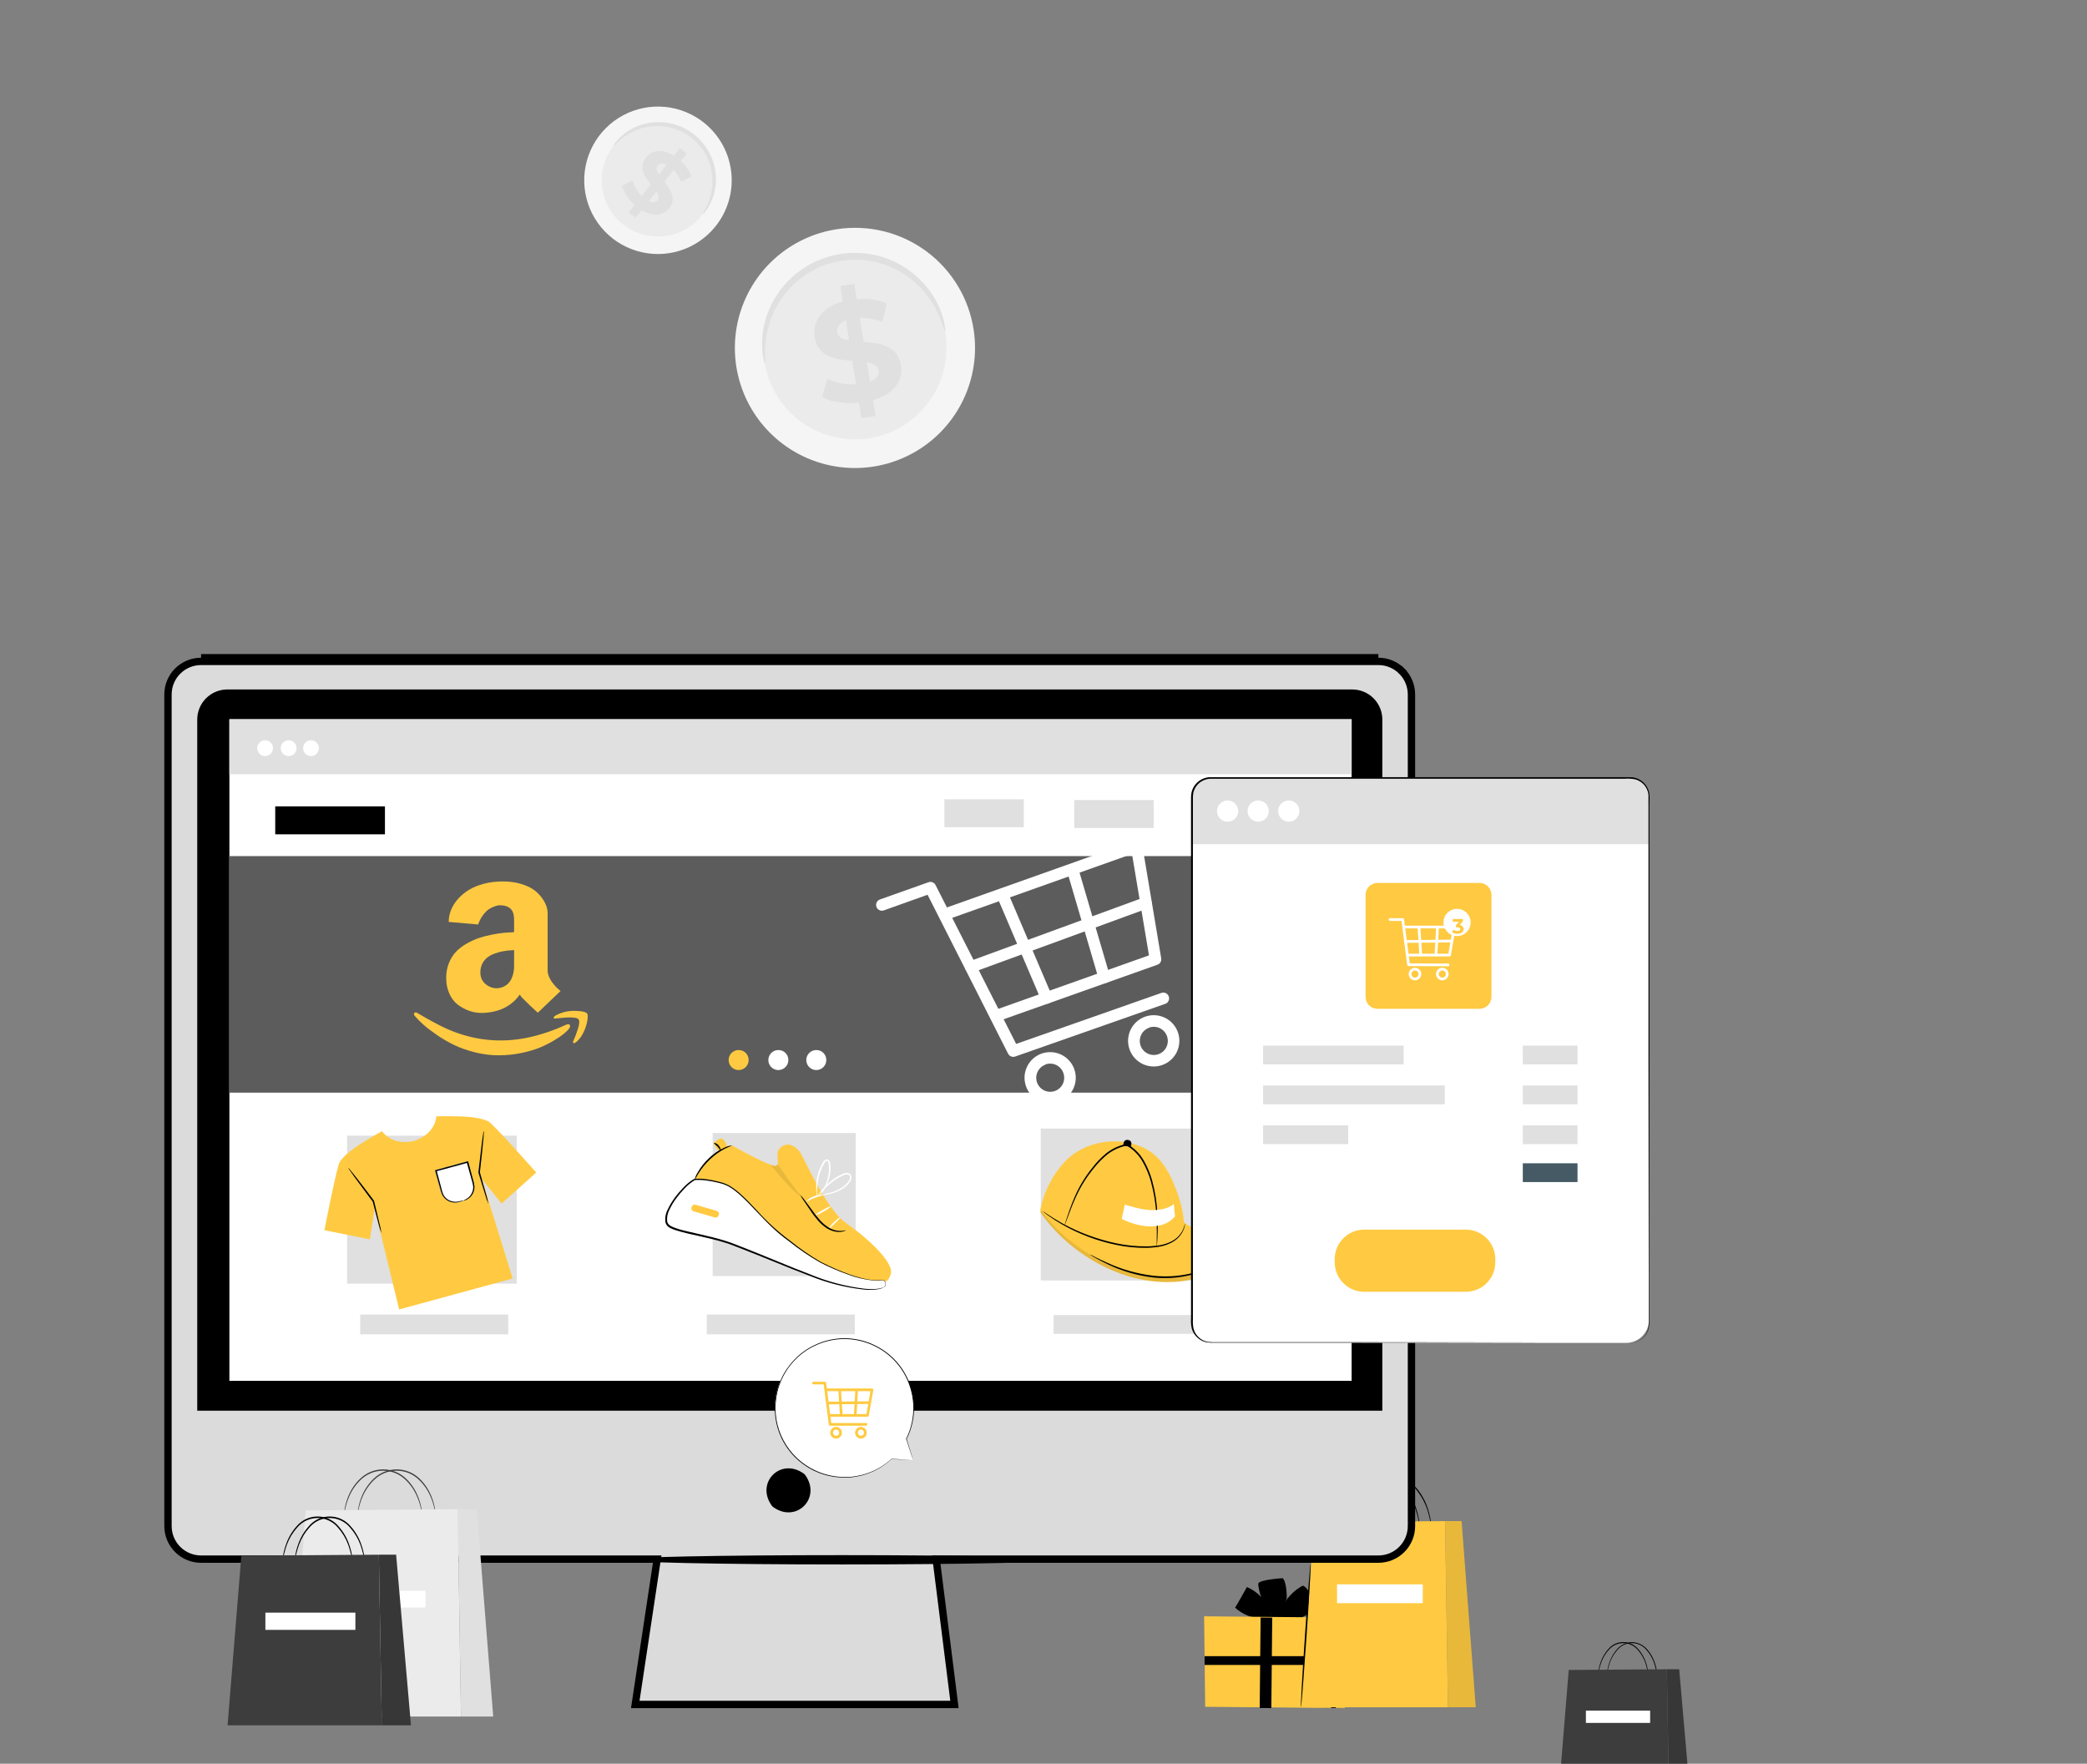 <svg width="568" height="480" viewBox="0 0 568 480" fill="none" xmlns="http://www.w3.org/2000/svg">
<rect x="0" y="0" width="568" height="480" fill="#808080" stroke="none"/>
<g clip-path="url(#clip0_423_2896)">
<path d="M349.124 429.501C349.124 429.501 342.948 429.864 342.449 430.937C342.449 430.937 342.373 435.491 346.741 440.071L345.897 441.938V444.971C347.933 441.026 350.206 434.993 350.206 434.993C350.206 434.993 350.282 430.751 349.124 429.501Z" fill="black"/>
<g opacity="0.3">
<path opacity="0.3" d="M348.9 429.906C348.9 429.906 346.745 435.508 348.055 439.538C348.072 439.538 351.029 434.596 348.9 429.906Z" fill="black"/>
</g>
<path d="M358.612 437.046C358.612 437.046 355.748 431.563 354.557 431.554C354.557 431.554 350.383 433.345 348 439.218H345.947C345.438 437.599 344.587 436.108 343.452 434.847C342.316 433.586 340.922 432.584 339.365 431.909C339.365 431.909 336.23 437.562 336.129 437.502C338.057 439.292 340.557 440.339 343.184 440.46C347.611 440.688 354.05 440.282 354.05 440.282C354.05 440.282 357.953 438.609 358.612 437.046Z" fill="black"/>
<g opacity="0.3">
<path opacity="0.3" d="M344.889 439.96C344.889 439.96 340.259 437.29 336.516 437.535C336.549 437.535 340.85 441.194 344.889 439.96Z" fill="black"/>
</g>
<g opacity="0.3">
<path opacity="0.3" d="M358.156 437.013C358.156 437.013 352.166 437.351 349.031 440.215C349.031 440.215 354.768 440.883 358.156 437.013Z" fill="black"/>
</g>
<path d="M367.633 440.249L365.994 464.862L328.007 464.507L327.711 439.877L367.633 440.249Z" fill="#FFCA41"/>
<g opacity="0.3">
<path opacity="0.3" d="M360.427 440.181L360.199 464.802L365.995 464.861L367.634 440.248L360.427 440.181Z" fill="black"/>
</g>
<path d="M364.78 440.224L363.58 464.836L362.262 464.828L362.498 440.198L364.78 440.224Z" fill="black"/>
<path d="M343.086 440.203L342.84 464.824L346.008 464.855L346.254 440.234L343.086 440.203Z" fill="black"/>
<path d="M366.778 450.726H327.844V453.117H366.778V450.726Z" fill="black"/>
<path d="M386.542 416.692C386.325 414.787 385.932 412.906 385.368 411.073C384.787 409.209 383.877 407.463 382.681 405.919C382.109 405.047 381.33 404.331 380.413 403.833C379.497 403.336 378.471 403.073 377.428 403.069C376.386 403.065 375.358 403.319 374.437 403.809C373.517 404.299 372.732 405.01 372.153 405.877C370.952 407.414 370.037 409.154 369.449 411.014C368.885 412.845 368.487 414.723 368.258 416.624C368.247 416.487 368.247 416.348 368.258 416.21C368.258 415.94 368.258 415.551 368.351 415.044C368.5 413.635 368.783 412.243 369.196 410.887C369.768 408.965 370.688 407.164 371.908 405.573C372.54 404.696 373.362 403.974 374.314 403.462C375.265 402.95 376.32 402.66 377.4 402.616C378.479 402.673 379.532 402.973 380.479 403.492C381.427 404.011 382.246 404.737 382.875 405.615C384.095 407.214 385.009 409.024 385.571 410.955C385.988 412.31 386.271 413.702 386.415 415.112C386.465 415.499 386.493 415.888 386.5 416.278C386.536 416.413 386.55 416.553 386.542 416.692Z" fill="black"/>
<path d="M389.703 416.692C389.481 414.788 389.087 412.907 388.528 411.073C387.944 409.21 387.035 407.465 385.841 405.919C385.27 405.047 384.49 404.331 383.574 403.833C382.657 403.336 381.632 403.073 380.589 403.069C379.546 403.065 378.518 403.319 377.598 403.809C376.677 404.299 375.893 405.01 375.314 405.877C374.11 407.414 373.192 409.154 372.602 411.014C372.032 412.843 371.636 414.721 371.419 416.624C371.397 416.487 371.397 416.348 371.419 416.21C371.419 415.94 371.419 415.551 371.503 415.044C371.649 413.635 371.932 412.242 372.348 410.887C372.92 408.965 373.84 407.164 375.06 405.573C375.692 404.696 376.514 403.974 377.466 403.462C378.417 402.95 379.473 402.66 380.552 402.616C381.631 402.673 382.684 402.973 383.631 403.492C384.579 404.011 385.398 404.737 386.027 405.615C387.241 407.218 388.154 409.027 388.723 410.955C389.136 412.311 389.419 413.703 389.568 415.112C389.618 415.619 389.644 416.008 389.652 416.278C389.68 416.414 389.697 416.553 389.703 416.692Z" fill="black"/>
<path d="M357.649 414.25L393.304 413.972L394.082 464.641H354.066L357.649 414.25Z" fill="#FFCA41"/>
<path d="M393.305 413.972H397.783L401.636 464.641H394.082L393.305 413.972Z" fill="#FFCA41"/>
<path d="M387.228 431.182H363.883V436.302H387.228V431.182Z" fill="white"/>
<g opacity="0.3">
<path opacity="0.3" d="M393.301 413.971H397.779L401.632 464.641H394.078L393.301 413.971Z" fill="black"/>
</g>
<path d="M354.064 464.633C353.946 464.633 354.436 455.871 355.163 445.081C355.89 434.292 356.582 425.547 356.701 425.555C356.819 425.564 356.337 434.317 355.602 445.107C354.867 455.896 354.191 464.633 354.064 464.633Z" fill="black"/>
<path d="M375.141 180L375.142 180C376.324 179.999 377.494 180.231 378.586 180.683C379.679 181.134 380.671 181.797 381.507 182.632L382.214 181.925L381.507 182.632C382.343 183.467 383.007 184.459 383.459 185.551C383.912 186.643 384.145 187.813 384.145 188.995V415.315C384.145 417.703 383.196 419.993 381.508 421.682C379.819 423.37 377.529 424.319 375.141 424.319H255.923H254.789L254.931 425.444L259.766 463.861H172.897L178.689 425.468L178.863 424.319H177.7H54.723C52.335 424.319 50.044 423.37 48.356 421.682C46.667 419.993 45.719 417.703 45.719 415.315V188.995C45.719 187.813 45.952 186.643 46.404 185.551C46.857 184.459 47.52 183.467 48.356 182.632C49.192 181.797 50.185 181.134 51.277 180.683C52.369 180.231 53.54 179.999 54.722 180H54.723L375.141 180ZM375.141 179H54.723H375.141Z" fill="#DBDBDB" stroke="black" stroke-width="2"/>
<path d="M219.212 401.517C223.572 407.744 216.745 414.571 210.518 410.211C210.306 410.066 210.122 409.883 209.977 409.67C205.634 403.443 212.444 396.633 218.672 400.985C218.882 401.129 219.065 401.309 219.212 401.517Z" fill="black"/>
<path d="M61.867 187.635H368.023C369.099 187.635 370.165 187.847 371.159 188.259C372.154 188.671 373.057 189.275 373.818 190.036C374.579 190.797 375.183 191.7 375.595 192.695C376.007 193.689 376.219 194.755 376.219 195.831V383.918H53.68V195.831C53.68 193.659 54.542 191.575 56.077 190.039C57.612 188.502 59.695 187.637 61.867 187.635Z" fill="black"/>
<path d="M289.228 424.472C289.228 425.174 262.368 425.767 229.239 425.767C196.11 425.767 169.25 425.174 169.25 424.472C169.25 423.771 196.11 423.232 229.239 423.232C262.368 423.232 289.228 423.825 289.228 424.472Z" fill="black"/>
<path d="M367.859 195.746H62.43V375.798H367.859V195.746Z" fill="white"/>
<path d="M367.859 195.746H62.43V210.709H367.859V195.746Z" fill="#E0E0E0"/>
<path d="M74.295 203.553C74.308 203.98 74.194 204.402 73.967 204.764C73.739 205.125 73.409 205.411 73.018 205.584C72.627 205.756 72.194 205.809 71.773 205.734C71.353 205.659 70.964 205.46 70.657 205.163C70.35 204.865 70.139 204.483 70.05 204.065C69.962 203.647 70 203.212 70.161 202.816C70.321 202.42 70.596 202.081 70.95 201.842C71.304 201.603 71.722 201.475 72.149 201.475C72.426 201.47 72.702 201.521 72.96 201.623C73.218 201.725 73.453 201.877 73.653 202.07C73.852 202.263 74.011 202.493 74.121 202.748C74.232 203.002 74.291 203.276 74.295 203.553Z" fill="white"/>
<path d="M80.697 203.553C80.711 203.98 80.597 204.402 80.369 204.764C80.141 205.125 79.811 205.411 79.421 205.584C79.03 205.756 78.596 205.809 78.176 205.734C77.755 205.659 77.366 205.46 77.059 205.163C76.752 204.865 76.541 204.483 76.453 204.065C76.364 203.647 76.403 203.212 76.563 202.816C76.723 202.42 76.998 202.081 77.352 201.842C77.707 201.603 78.124 201.475 78.551 201.475C78.829 201.47 79.104 201.521 79.362 201.623C79.62 201.725 79.856 201.877 80.055 202.07C80.254 202.263 80.413 202.493 80.524 202.748C80.634 203.002 80.693 203.276 80.697 203.553Z" fill="white"/>
<path d="M86.783 203.553C86.797 203.98 86.682 204.402 86.455 204.764C86.228 205.125 85.897 205.411 85.506 205.584C85.116 205.756 84.682 205.809 84.261 205.734C83.841 205.659 83.452 205.46 83.145 205.163C82.838 204.865 82.627 204.483 82.539 204.065C82.45 203.647 82.489 203.212 82.649 202.816C82.809 202.42 83.084 202.081 83.438 201.842C83.792 201.603 84.21 201.475 84.637 201.475C84.915 201.47 85.19 201.521 85.448 201.623C85.706 201.725 85.942 201.877 86.141 202.07C86.34 202.263 86.499 202.493 86.61 202.748C86.72 203.002 86.779 203.276 86.783 203.553Z" fill="white"/>
<path d="M367.915 232.99H62.367V297.365H367.915V232.99Z" fill="#5C5C5C"/>
<path d="M104.766 219.455H74.906V227.059H104.766V219.455Z" fill="black"/>
<path d="M313.993 217.731H292.371V225.336H313.993V217.731Z" fill="#E0E0E0"/>
<path d="M278.645 217.528H257.023V225.133H278.645V217.528Z" fill="#E0E0E0"/>
<path d="M203.744 288.4C203.763 288.942 203.619 289.477 203.331 289.937C203.043 290.397 202.625 290.76 202.129 290.98C201.633 291.2 201.083 291.267 200.549 291.172C200.015 291.077 199.522 290.824 199.132 290.447C198.743 290.07 198.475 289.584 198.363 289.054C198.251 288.523 198.301 287.971 198.505 287.469C198.709 286.966 199.059 286.536 199.509 286.234C199.959 285.932 200.49 285.771 201.032 285.772C201.383 285.767 201.731 285.83 202.057 285.959C202.383 286.088 202.681 286.28 202.933 286.524C203.184 286.768 203.386 287.06 203.525 287.381C203.664 287.703 203.739 288.049 203.744 288.4Z" fill="#FFCA41"/>
<path d="M214.553 288.4C214.571 288.942 214.428 289.477 214.14 289.937C213.852 290.397 213.433 290.76 212.938 290.98C212.442 291.2 211.892 291.267 211.358 291.172C210.824 291.077 210.33 290.824 209.941 290.447C209.551 290.07 209.283 289.584 209.172 289.054C209.06 288.523 209.109 287.971 209.314 287.469C209.518 286.966 209.867 286.536 210.318 286.234C210.768 285.932 211.298 285.771 211.841 285.772C212.191 285.767 212.54 285.83 212.866 285.959C213.192 286.088 213.489 286.28 213.741 286.524C213.993 286.768 214.194 287.06 214.334 287.381C214.473 287.703 214.547 288.049 214.553 288.4Z" fill="white"/>
<path d="M224.885 288.4C224.904 288.942 224.76 289.477 224.472 289.937C224.184 290.397 223.765 290.76 223.27 290.98C222.774 291.2 222.224 291.267 221.69 291.172C221.156 291.077 220.662 290.824 220.273 290.447C219.883 290.07 219.615 289.584 219.504 289.054C219.392 288.523 219.441 287.971 219.646 287.469C219.85 286.966 220.199 286.536 220.65 286.234C221.1 285.932 221.63 285.771 222.173 285.772C222.523 285.767 222.872 285.83 223.198 285.959C223.524 286.088 223.821 286.28 224.073 286.524C224.325 286.768 224.526 287.06 224.666 287.381C224.805 287.703 224.879 288.049 224.885 288.4Z" fill="white"/>
<path d="M140.644 309.066H94.461V349.352H140.644V309.066Z" fill="#E0E0E0"/>
<path d="M232.895 308.349H193.953V347.291H232.895V308.349Z" fill="#E0E0E0"/>
<path d="M324.587 307.148H283.254V348.481H324.587V307.148Z" fill="#E0E0E0"/>
<path d="M145.95 319.104C145.95 319.104 134.375 306.016 132.913 305.18C131.904 304.722 130.834 304.411 129.736 304.259C129.101 304.123 128.457 304.029 127.81 303.98H127.683C124.134 303.667 118.761 303.819 118.761 303.819C118.761 303.819 118.668 308.542 112.643 310.528C106.45 311.88 103.966 307.849 103.966 307.849C103.966 307.849 99.26 310.443 96.362 312.513L96.252 312.589C95.718 312.96 95.21 313.367 94.731 313.806C93.861 314.494 93.095 315.305 92.458 316.214C91.614 317.676 88.293 334.802 88.293 334.802L100.688 337.286L101.947 328.837L108.639 356.365L123.366 352.351L124.616 352.005L139.52 347.941L131.147 320.903L136.521 327.545L145.95 319.104Z" fill="#FFCA41"/>
<path d="M103.804 335.614C103.489 334.808 103.232 333.981 103.035 333.138C102.613 331.592 102.047 329.421 101.422 326.979L101.464 327.046L100.737 326.092C99.047 323.844 97.535 321.799 96.462 320.312C95.93 319.569 95.499 318.961 95.212 318.53C95.042 318.32 94.9 318.09 94.789 317.845C94.998 318.014 95.183 318.21 95.338 318.428C95.668 318.825 96.132 319.408 96.699 320.118C97.839 321.563 99.385 323.574 101.075 325.813L101.793 326.784C102.402 329.243 102.917 331.415 103.272 332.986C103.519 333.847 103.697 334.725 103.804 335.614Z" fill="black"/>
<path d="M132.924 327.664C132.581 326.875 132.299 326.062 132.079 325.23C131.589 323.701 130.93 321.555 130.203 319.138V319.054C130.254 318.674 130.296 318.268 130.338 317.854C130.659 315.066 130.972 312.548 131.183 310.723C131.302 309.811 131.411 309.033 131.496 308.568C131.521 308.301 131.578 308.037 131.665 307.783C131.705 308.049 131.705 308.319 131.665 308.585C131.665 309.101 131.572 309.844 131.487 310.757C131.318 312.59 131.056 315.117 130.735 317.905C130.693 318.319 130.642 318.75 130.6 319.105V319.02C131.31 321.445 131.918 323.6 132.341 325.146C132.596 325.97 132.791 326.811 132.924 327.664Z" fill="black"/>
<path d="M118.371 318.462L127.341 316.029L128.89 321.737C129.179 322.805 129.033 323.945 128.483 324.905C127.932 325.866 127.023 326.568 125.954 326.858L125.041 327.106C123.973 327.396 122.833 327.249 121.872 326.699C120.912 326.148 120.21 325.239 119.92 324.17L118.371 318.462Z" fill="white"/>
<path d="M123.941 327.232C123.021 327.227 122.127 326.921 121.397 326.361C120.666 325.802 120.139 325.019 119.894 324.132L118.348 318.462L127.321 316.029L128.867 321.707C129.152 322.782 129.001 323.926 128.448 324.891C127.894 325.856 126.982 326.564 125.91 326.861L125.065 327.097C124.698 327.194 124.32 327.24 123.941 327.232ZM118.398 318.462L119.936 324.132C120.225 325.189 120.92 326.089 121.869 326.636C122.819 327.184 123.946 327.334 125.006 327.055L125.893 326.81C126.95 326.521 127.85 325.826 128.398 324.877C128.945 323.927 129.096 322.8 128.816 321.74L127.278 316.071L118.398 318.462Z" fill="black"/>
<path d="M126.161 326.683C126.161 326.683 126.465 326.573 126.956 326.295C127.549 325.947 128.033 325.441 128.355 324.834C128.678 324.227 128.825 323.542 128.781 322.856C128.678 322.197 128.522 321.547 128.316 320.912C127.919 319.51 127.471 317.964 127.023 316.299L127.268 316.443L122.317 317.803L118.684 318.783L118.827 318.53C119.317 320.372 119.782 322.087 120.196 323.65C120.306 324.039 120.391 324.427 120.517 324.757C120.693 325.214 120.96 325.629 121.303 325.978C121.646 326.327 122.058 326.602 122.511 326.785C123.361 327.122 124.3 327.158 125.173 326.886C125.495 326.788 125.826 326.72 126.161 326.683C125.855 326.827 125.535 326.941 125.207 327.021C124.305 327.36 123.311 327.36 122.41 327.021C121.924 326.829 121.482 326.54 121.111 326.173C120.739 325.805 120.445 325.367 120.247 324.884C120.107 324.51 119.989 324.13 119.892 323.743C119.461 322.188 118.98 320.473 118.473 318.673L118.422 318.479L118.616 318.42L122.249 317.431L127.209 316.088L127.403 316.029L127.454 316.232C127.902 317.921 128.299 319.451 128.688 320.862C128.896 321.517 129.043 322.19 129.127 322.873C129.146 323.48 129.028 324.084 128.781 324.639C128.437 325.414 127.842 326.051 127.091 326.447C126.892 326.548 126.682 326.628 126.465 326.683C126.28 326.683 126.204 326.7 126.161 326.683Z" fill="black"/>
<path d="M138.317 357.759H98.031V363.141H138.317V357.759Z" fill="#E0E0E0"/>
<path d="M232.645 357.759H192.359V363.141H232.645V357.759Z" fill="#E0E0E0"/>
<path d="M324.988 357.894H286.738V363.006H324.988V357.894Z" fill="#E0E0E0"/>
<path d="M333.017 340.244C332.535 338.554 330.347 338.554 328.75 337.836C324.718 336.066 320.953 333.743 317.563 330.933L283.31 328.601L283.184 329.978C290.991 341.275 305.447 349.563 319.16 348.879C322.85 348.811 326.469 347.848 329.705 346.074C331.471 344.967 333.591 342.255 333.017 340.244Z" fill="#FFCA41"/>
<g opacity="0.3">
<path opacity="0.3" d="M333.021 340.245C332.539 338.555 330.351 338.555 328.754 337.837C324.722 336.067 320.957 333.744 317.567 330.934L283.314 328.602L283.188 329.979C290.995 341.276 305.451 349.564 319.164 348.88C322.854 348.812 326.472 347.849 329.709 346.075C331.475 344.968 333.595 342.256 333.021 340.245Z" fill="black"/>
</g>
<path d="M319.4 322.019C317.71 317.964 315.285 314.153 310.773 312.134C307.953 310.952 304.895 310.45 301.845 310.669C298.795 310.887 295.839 311.82 293.216 313.393C288.096 316.375 284.057 323.785 283.195 329.117C294.965 339.864 318.479 341.79 322.154 335.158C322.602 330.967 321.115 326.067 319.4 322.019Z" fill="#FFCA41"/>
<path d="M332.908 339.585C332.427 337.895 330.593 337.05 328.996 336.383C324.966 334.611 321.201 332.287 317.81 329.48L283.168 329.083C291 340.362 305.668 348.11 319.381 347.383C323.073 347.343 326.701 346.406 329.951 344.654C331.742 343.548 333.483 341.63 332.908 339.585Z" fill="#FFCA41"/>
<path d="M322.539 332.961C322.546 333.108 322.531 333.256 322.497 333.4C322.412 333.824 322.291 334.239 322.133 334.642C321.515 336.129 320.398 337.354 318.973 338.106C318.006 338.625 316.966 338.998 315.889 339.213C315.292 339.332 314.688 339.419 314.081 339.475C313.456 339.542 312.814 339.593 312.155 339.602C309.287 339.649 306.424 339.366 303.621 338.757C298.532 337.683 293.639 335.83 289.114 333.265C287.754 332.486 286.435 331.64 285.16 330.73L284.146 329.944C284.025 329.859 283.914 329.76 283.816 329.648C283.955 329.704 284.086 329.778 284.205 329.868L285.261 330.586C286.182 331.203 287.543 332.048 289.266 333.02C293.801 335.481 298.667 337.277 303.714 338.351C306.49 338.948 309.324 339.231 312.163 339.196C312.799 339.194 313.433 339.157 314.064 339.086C314.66 339.042 315.252 338.966 315.839 338.858C316.888 338.663 317.904 338.318 318.855 337.836C320.241 337.134 321.348 335.985 321.998 334.574C322.205 334.046 322.386 333.507 322.539 332.961Z" fill="black"/>
<path d="M314.817 339.205C314.804 339.005 314.804 338.804 314.817 338.605C314.817 338.165 314.817 337.602 314.817 336.915C314.876 335.419 314.817 333.248 314.708 330.586C314.53 327.464 314.015 324.371 313.17 321.36C312.659 319.595 311.947 317.894 311.049 316.29C310.103 314.575 308.744 313.123 307.095 312.066C306.911 311.955 306.719 311.859 306.52 311.779H306.639C304.749 312.152 302.971 312.956 301.442 314.127C300.043 315.26 298.778 316.55 297.674 317.972C295.731 320.326 294.106 322.925 292.841 325.703C291.751 328.069 291.058 330.063 290.543 331.431L289.943 333.003C289.883 333.187 289.807 333.365 289.715 333.535C289.742 333.341 289.793 333.151 289.867 332.969C289.994 332.564 290.171 332.031 290.382 331.372C290.847 329.995 291.498 327.993 292.554 325.576C293.795 322.752 295.412 320.109 297.361 317.718C298.475 316.262 299.757 314.944 301.18 313.789C302.756 312.572 304.593 311.736 306.546 311.348H306.613H306.664C306.89 311.431 307.108 311.536 307.314 311.66C309.029 312.762 310.44 314.276 311.421 316.062C312.332 317.697 313.05 319.432 313.558 321.233C314.39 324.267 314.88 327.384 315.02 330.527C315.131 332.647 315.131 334.77 315.02 336.89C314.978 337.599 314.944 338.174 314.91 338.579C314.907 338.791 314.875 339.001 314.817 339.205Z" fill="black"/>
<path d="M306.901 310.23L307.134 310.27C307.386 310.313 307.61 310.455 307.757 310.664C307.904 310.873 307.962 311.131 307.919 311.383L307.791 312.124L305.684 311.76L305.812 311.019C305.855 310.771 305.993 310.55 306.196 310.403C306.399 310.256 306.652 310.193 306.901 310.23Z" fill="black"/>
<path d="M306.13 327.824L305.285 331.719C305.285 331.719 310.431 334.524 315.272 333.561C317.04 333.295 318.65 332.394 319.801 331.026L319.471 327.646C319.471 327.646 318.094 329.226 313.937 329.336C310.845 329.446 306.13 327.824 306.13 327.824Z" fill="white"/>
<path d="M331.318 343.455C331.318 343.455 331.242 343.556 331.056 343.717C330.792 343.96 330.509 344.183 330.211 344.384C329.125 345.142 327.943 345.753 326.696 346.201C322.563 347.649 318.156 348.149 313.803 347.663C309.472 347.141 305.258 345.905 301.332 344.004C299.828 343.286 298.645 342.644 297.842 342.171C297.437 341.943 297.133 341.748 296.921 341.622C296.81 341.563 296.708 341.489 296.617 341.402C297.067 341.575 297.502 341.784 297.918 342.027C298.763 342.45 299.946 343.049 301.467 343.717C305.391 345.509 309.57 346.68 313.854 347.19C318.143 347.659 322.483 347.213 326.586 345.88C328.268 345.294 329.86 344.478 331.318 343.455Z" fill="black"/>
<path d="M189.023 320.997C189.023 320.997 193.628 312.303 199.222 311.703C199.222 311.703 209.538 317.617 211.118 317.237C212.698 316.857 210.4 313.857 212.571 312.168C214.743 310.478 216.923 312.37 217.81 313.672C218.697 314.973 224.916 329.176 230.179 332.792C235.443 336.408 243.698 343.658 242.38 346.919C241.383 349.352 241.645 348.465 236.981 349.344C232.317 350.223 216.872 342.779 211.895 337.718C204.08 329.852 194.152 321.445 189.023 320.997Z" fill="#FFCA41"/>
<path d="M240.505 350.366C240.722 350.247 240.89 350.054 240.979 349.824C241.068 349.593 241.074 349.338 240.994 349.103C240.915 348.869 240.755 348.67 240.544 348.541C240.333 348.412 240.083 348.361 239.838 348.398C239.559 348.453 239.277 348.484 238.993 348.491C235.833 348.592 231.769 347.384 226.725 345.196C221.681 343.007 219.847 341.562 213.46 336.746C207.072 331.93 201.791 323.532 196.764 322.095C194.344 321.316 191.811 320.944 189.27 320.997C189.11 321.006 188.956 321.056 188.822 321.141C185.324 323.245 178.86 331.584 182.214 333.814C184.538 335.344 192.582 336.349 198.268 338.293C203.954 340.236 216.408 345.736 223.48 348.187C230.552 350.637 237.751 351.735 240.463 350.434L240.505 350.366Z" fill="white"/>
<path d="M240.502 350.367C240.402 350.439 240.291 350.493 240.173 350.527C239.847 350.667 239.507 350.771 239.159 350.84C237.812 351.057 236.443 351.094 235.087 350.95C230.102 350.405 225.218 349.174 220.571 347.291C214.656 345.086 207.728 342.087 199.929 339.104C196.043 337.558 191.734 336.738 187.298 335.724C186.191 335.454 185.067 335.184 183.961 334.82C183.377 334.644 182.811 334.412 182.271 334.127C181.984 333.982 181.732 333.776 181.532 333.523C181.332 333.271 181.189 332.978 181.113 332.666C180.936 331.435 181.164 330.181 181.764 329.092C182.284 327.995 182.912 326.954 183.639 325.982C184.35 325.002 185.133 324.076 185.98 323.211C186.808 322.327 187.748 321.554 188.777 320.913C189.083 320.809 189.408 320.766 189.731 320.786C190.027 320.786 190.323 320.786 190.576 320.786C191.168 320.786 191.751 320.871 192.334 320.947C193.473 321.103 194.602 321.328 195.713 321.623C196.836 321.872 197.909 322.306 198.89 322.907C199.834 323.512 200.724 324.196 201.552 324.952C203.191 326.422 204.644 328.002 206.089 329.514C208.738 332.481 211.682 335.17 214.876 337.541C217.541 339.703 220.365 341.66 223.325 343.396C228.935 346.244 233.828 347.984 237.334 348.347C238.106 348.436 238.886 348.436 239.657 348.347C239.817 348.308 239.983 348.3 240.145 348.324C240.307 348.349 240.463 348.406 240.604 348.491C240.829 348.652 240.988 348.889 241.052 349.159C241.102 349.334 241.104 349.52 241.058 349.697C241.012 349.874 240.919 350.035 240.79 350.164C240.726 350.229 240.651 350.283 240.57 350.325H240.486C240.581 350.256 240.672 350.179 240.756 350.096C240.872 349.97 240.953 349.815 240.99 349.648C241.027 349.48 241.019 349.305 240.967 349.142C240.901 348.901 240.751 348.691 240.545 348.55C240.288 348.405 239.985 348.366 239.7 348.44C238.914 348.539 238.119 348.539 237.334 348.44C235.189 348.201 233.081 347.702 231.056 346.953C228.36 346.014 225.735 344.884 223.199 343.574C220.197 341.854 217.336 339.902 214.639 337.735C213.073 336.611 211.585 335.38 210.187 334.051C208.742 332.691 207.331 331.212 205.895 329.692C204.458 328.171 202.988 326.616 201.374 325.163C200.563 324.428 199.693 323.761 198.772 323.169C197.826 322.588 196.789 322.171 195.705 321.935C194.592 321.649 193.464 321.429 192.325 321.276C191.759 321.2 191.185 321.15 190.635 321.124C190.348 321.124 190.061 321.124 189.79 321.124C189.528 321.104 189.265 321.133 189.013 321.209C188.035 321.829 187.138 322.57 186.343 323.414C185.514 324.266 184.746 325.175 184.045 326.135C183.337 327.087 182.723 328.106 182.212 329.176C181.664 330.176 181.446 331.323 181.586 332.455C181.814 333.553 183.065 333.925 184.121 334.305C185.177 334.685 186.318 334.939 187.425 335.2C191.835 336.248 196.186 337.085 200.098 338.648C207.914 341.664 214.808 344.68 220.714 346.92C225.328 348.82 230.176 350.094 235.129 350.705C236.473 350.872 237.832 350.872 239.176 350.705C239.521 350.645 239.861 350.554 240.19 350.434L240.502 350.367Z" fill="black"/>
<path d="M224.001 325.222C224.001 325.349 222.92 325.518 221.669 326.008C220.419 326.498 219.498 327.098 219.422 326.996C219.962 326.329 220.693 325.843 221.517 325.602C222.285 325.219 223.154 325.086 224.001 325.222Z" fill="white"/>
<path d="M226.215 328.271C225.607 328.872 224.898 329.361 224.12 329.716C223.413 330.198 222.63 330.558 221.805 330.781C222.415 330.182 223.124 329.694 223.9 329.336C224.608 328.856 225.39 328.496 226.215 328.271Z" fill="white"/>
<path d="M228.717 331.313C228.793 331.414 228.1 332.099 227.255 332.935C226.41 333.772 225.701 334.439 225.608 334.363C225.515 334.287 226.081 333.468 226.943 332.614C227.804 331.761 228.641 331.22 228.717 331.313Z" fill="white"/>
<path d="M195.057 329.528L189.292 327.869C188.844 327.739 188.376 327.998 188.247 328.447L188.195 328.625C188.066 329.074 188.325 329.542 188.774 329.671L194.538 331.331C194.987 331.46 195.455 331.201 195.584 330.752L195.635 330.574C195.765 330.125 195.506 329.657 195.057 329.528Z" fill="#FFCA41"/>
<path d="M197.978 312.438C197.852 311.721 197.563 311.042 197.133 310.453C196.969 310.165 196.699 309.953 196.381 309.861C196.027 309.848 195.679 309.962 195.401 310.182L194.598 310.689C194.429 310.799 194.243 310.926 194.227 311.12C194.226 311.268 194.277 311.411 194.37 311.526L195.545 313.334" fill="#FFCA41"/>
<path d="M199.223 311.753C199.223 311.829 198.471 312.049 197.322 312.598C195.839 313.371 194.471 314.346 193.258 315.496C192.041 316.649 190.974 317.949 190.081 319.366C189.405 320.456 189.075 321.191 189.008 321.166C189.164 320.472 189.436 319.81 189.81 319.206C190.644 317.708 191.707 316.351 192.962 315.184C194.193 313.99 195.622 313.021 197.187 312.32C197.823 312.003 198.514 311.811 199.223 311.753Z" fill="black"/>
<path d="M196.103 313.097C195.976 313.097 195.774 312.556 195.258 312.024C194.743 311.492 194.261 311.179 194.303 311.078C194.346 310.976 195.038 311.078 195.596 311.737C196.154 312.396 196.221 313.089 196.103 313.097Z" fill="black"/>
<g opacity="0.3">
<path opacity="0.3" d="M211.581 316.916C211.7 316.527 216.203 323.929 219.245 326.81C215.865 324.318 212.384 320.287 209.723 317.026C209.723 317.026 211.311 317.812 211.581 316.916Z" fill="black"/>
</g>
<path d="M230.253 334.802C230.074 334.946 229.862 335.045 229.636 335.089C229.034 335.27 228.401 335.325 227.777 335.25C226.853 335.141 225.963 334.835 225.166 334.354C224.216 333.757 223.361 333.019 222.632 332.166C222.243 331.718 221.88 331.262 221.542 330.823C221.204 330.383 220.917 329.978 220.621 329.513L219.1 327.282C218.597 326.615 218.153 325.906 217.773 325.162C218.356 325.759 218.885 326.406 219.353 327.096C219.835 327.756 220.376 328.482 220.967 329.268L221.905 330.561C222.243 330.992 222.606 331.406 222.987 331.87C223.691 332.696 224.51 333.416 225.42 334.008C226.163 334.479 226.993 334.795 227.862 334.937C228.661 335.034 229.47 334.988 230.253 334.802Z" fill="black"/>
<path d="M222.407 325.542C222.298 325.273 222.236 324.988 222.221 324.698C222.116 323.925 222.088 323.144 222.136 322.366C222.203 321.216 222.419 320.08 222.779 318.986C222.984 318.332 223.244 317.696 223.556 317.085C223.714 316.753 223.892 316.432 224.088 316.122C224.209 315.946 224.36 315.794 224.536 315.674C224.64 315.606 224.757 315.562 224.88 315.544C225.002 315.527 225.127 315.536 225.246 315.572C225.449 315.668 225.622 315.817 225.749 316.003C225.875 316.188 225.949 316.404 225.964 316.629C226.015 316.992 226.037 317.36 226.031 317.727C226.041 318.415 225.985 319.103 225.863 319.78C225.654 320.925 225.269 322.031 224.722 323.058C224.357 323.75 223.912 324.397 223.395 324.985C223.225 325.213 223.016 325.411 222.779 325.568C223.404 324.727 223.968 323.844 224.468 322.923C224.96 321.908 225.301 320.826 225.482 319.713C225.595 319.06 225.643 318.398 225.626 317.735C225.629 317.391 225.607 317.046 225.558 316.705C225.508 316.384 225.356 316.054 225.136 315.986C224.916 315.919 224.663 316.096 224.477 316.375C224.288 316.667 224.116 316.968 223.961 317.279C223.659 317.871 223.399 318.484 223.184 319.113C222.819 320.182 222.581 321.291 222.474 322.416C222.263 324.376 222.474 325.534 222.407 325.542Z" fill="white"/>
<path d="M222.48 325.365C222.622 325.106 222.798 324.867 223.004 324.655C223.368 324.225 223.9 323.599 224.61 322.873C225.431 322.006 226.343 321.23 227.33 320.558C227.918 320.157 228.544 319.815 229.198 319.535C229.551 319.362 229.931 319.248 230.321 319.197C230.549 319.164 230.781 319.192 230.994 319.28C231.207 319.368 231.392 319.511 231.53 319.696C231.645 319.889 231.716 320.105 231.736 320.329C231.757 320.552 231.727 320.778 231.648 320.988C231.509 321.357 231.309 321.7 231.056 322.002C230.601 322.565 230.062 323.055 229.459 323.456C228.447 324.108 227.329 324.579 226.156 324.85C225.377 325.042 224.587 325.186 223.79 325.281C223.512 325.338 223.229 325.361 222.945 325.348C222.945 325.264 224.179 325.078 226.105 324.554C227.228 324.246 228.295 323.761 229.265 323.118C229.823 322.734 230.321 322.27 230.744 321.74C231.183 321.208 231.546 320.49 231.192 319.941C231.097 319.823 230.973 319.733 230.832 319.679C230.691 319.626 230.538 319.611 230.389 319.637C230.045 319.68 229.711 319.78 229.4 319.932C228.767 320.199 228.159 320.521 227.584 320.896C226.612 321.548 225.699 322.283 224.855 323.092C223.325 324.486 222.48 325.416 222.48 325.365Z" fill="white"/>
<path d="M355.739 213.126H332.748C330.957 213.126 329.504 214.579 329.504 216.37V239.361C329.504 241.153 330.957 242.605 332.748 242.605H355.739C357.53 242.605 358.983 241.153 358.983 239.361V216.37C358.983 214.579 357.53 213.126 355.739 213.126Z" fill="#FFCA41"/>
<path d="M349.159 230.438H339.417C339.306 230.436 339.199 230.391 339.121 230.312C339.042 230.233 338.997 230.127 338.995 230.016C338.995 229.904 339.039 229.796 339.118 229.717C339.197 229.638 339.305 229.593 339.417 229.593H348.804L349.818 223.873H338.504C338.392 223.873 338.285 223.829 338.206 223.75C338.127 223.67 338.082 223.563 338.082 223.451C338.082 223.339 338.127 223.231 338.206 223.152C338.285 223.073 338.392 223.028 338.504 223.028H350.333C350.395 223.028 350.457 223.04 350.513 223.065C350.57 223.09 350.621 223.126 350.663 223.172C350.701 223.22 350.728 223.276 350.743 223.336C350.757 223.396 350.759 223.458 350.747 223.518L349.59 230.092C349.572 230.192 349.518 230.282 349.439 230.345C349.36 230.409 349.26 230.442 349.159 230.438Z" fill="white"/>
<path d="M348.835 232.737H339.541C339.438 232.735 339.34 232.697 339.264 232.629C339.188 232.56 339.139 232.467 339.127 232.365L337.834 222.141H335.223C335.111 222.141 335.004 222.097 334.925 222.018C334.845 221.939 334.801 221.831 334.801 221.719C334.801 221.607 334.845 221.5 334.925 221.42C335.004 221.341 335.111 221.297 335.223 221.297H338.231C338.334 221.294 338.435 221.329 338.513 221.397C338.591 221.464 338.641 221.558 338.654 221.66L339.921 231.858H348.826C348.938 231.858 349.046 231.903 349.125 231.982C349.204 232.061 349.249 232.168 349.249 232.28C349.252 232.338 349.244 232.395 349.225 232.449C349.206 232.503 349.176 232.553 349.138 232.596C349.099 232.638 349.053 232.673 349.001 232.697C348.949 232.721 348.892 232.735 348.835 232.737Z" fill="white"/>
<path d="M341.072 236.032C340.759 236.032 340.453 235.939 340.193 235.765C339.933 235.591 339.731 235.344 339.612 235.055C339.492 234.766 339.462 234.447 339.523 234.141C339.585 233.834 339.736 233.552 339.958 233.332C340.18 233.111 340.462 232.961 340.769 232.901C341.076 232.841 341.394 232.874 341.683 232.995C341.971 233.116 342.217 233.319 342.39 233.58C342.563 233.841 342.654 234.148 342.652 234.461C342.652 234.668 342.611 234.873 342.532 235.064C342.452 235.255 342.336 235.429 342.189 235.575C342.042 235.721 341.868 235.836 341.676 235.915C341.485 235.993 341.279 236.033 341.072 236.032ZM341.072 233.725C340.927 233.725 340.785 233.769 340.664 233.849C340.543 233.93 340.449 234.045 340.393 234.179C340.337 234.314 340.323 234.461 340.351 234.604C340.38 234.747 340.45 234.877 340.552 234.98C340.655 235.083 340.786 235.153 340.929 235.181C341.071 235.21 341.219 235.195 341.353 235.14C341.488 235.084 341.603 234.99 341.683 234.869C341.764 234.748 341.807 234.606 341.807 234.461C341.808 234.364 341.79 234.268 341.754 234.178C341.717 234.088 341.663 234.007 341.594 233.938C341.526 233.87 341.444 233.816 341.355 233.779C341.265 233.743 341.169 233.724 341.072 233.725Z" fill="white"/>
<path d="M347.475 236.033C347.162 236.034 346.855 235.943 346.594 235.77C346.333 235.597 346.129 235.35 346.009 235.061C345.888 234.772 345.856 234.454 345.917 234.146C345.977 233.839 346.128 233.557 346.349 233.335C346.571 233.114 346.853 232.963 347.161 232.903C347.468 232.842 347.786 232.874 348.075 232.994C348.364 233.115 348.611 233.319 348.784 233.58C348.957 233.841 349.048 234.148 349.047 234.461C349.044 234.877 348.878 235.276 348.584 235.57C348.29 235.864 347.891 236.03 347.475 236.033ZM347.475 233.726C347.329 233.724 347.186 233.766 347.064 233.846C346.942 233.925 346.847 234.04 346.79 234.174C346.733 234.308 346.717 234.456 346.745 234.599C346.772 234.742 346.841 234.874 346.944 234.978C347.046 235.081 347.177 235.152 347.32 235.181C347.463 235.21 347.611 235.196 347.746 235.141C347.881 235.086 347.996 234.991 348.077 234.87C348.158 234.749 348.202 234.607 348.202 234.461C348.202 234.267 348.126 234.082 347.989 233.944C347.853 233.807 347.669 233.728 347.475 233.726Z" fill="white"/>
<path d="M342.461 230.439C342.354 230.437 342.251 230.395 342.173 230.322C342.095 230.249 342.047 230.149 342.039 230.042L341.641 223.688C341.638 223.632 341.646 223.577 341.664 223.524C341.682 223.472 341.71 223.423 341.747 223.382C341.784 223.34 341.829 223.306 341.879 223.282C341.929 223.258 341.983 223.243 342.039 223.24C342.094 223.236 342.15 223.242 342.203 223.26C342.257 223.278 342.305 223.306 342.347 223.343C342.389 223.38 342.423 223.425 342.447 223.476C342.471 223.526 342.484 223.581 342.486 223.637L342.883 229.991C342.887 230.047 342.879 230.102 342.861 230.155C342.843 230.207 342.815 230.256 342.778 230.297C342.741 230.339 342.696 230.373 342.646 230.397C342.596 230.421 342.542 230.436 342.486 230.439H342.461Z" fill="white"/>
<path d="M345.988 230.439C345.932 230.436 345.878 230.421 345.828 230.397C345.778 230.373 345.733 230.339 345.696 230.297C345.659 230.256 345.631 230.207 345.613 230.155C345.595 230.102 345.587 230.047 345.591 229.991L345.946 223.637C345.946 223.582 345.959 223.527 345.982 223.477C346.005 223.426 346.038 223.381 346.079 223.343C346.12 223.306 346.169 223.278 346.221 223.26C346.274 223.242 346.33 223.236 346.385 223.24C346.44 223.242 346.494 223.255 346.544 223.279C346.594 223.302 346.639 223.335 346.676 223.376C346.713 223.417 346.741 223.465 346.76 223.517C346.778 223.569 346.785 223.624 346.782 223.68L346.427 230.042C346.425 230.097 346.412 230.151 346.388 230.201C346.365 230.251 346.332 230.296 346.291 230.333C346.25 230.37 346.202 230.398 346.15 230.416C346.098 230.435 346.043 230.442 345.988 230.439Z" fill="white"/>
<path d="M338.86 227.261C338.749 227.259 338.642 227.214 338.564 227.135C338.485 227.057 338.44 226.95 338.438 226.839C338.438 226.727 338.482 226.619 338.561 226.54C338.64 226.461 338.748 226.416 338.86 226.416L349.734 226.307C349.845 226.309 349.952 226.354 350.03 226.433C350.109 226.512 350.154 226.618 350.157 226.729C350.158 226.784 350.148 226.839 350.127 226.89C350.107 226.941 350.077 226.988 350.038 227.027C350 227.067 349.954 227.098 349.903 227.119C349.852 227.141 349.798 227.152 349.743 227.152L338.868 227.261H338.86Z" fill="white"/>
<path d="M315.004 262.554L272.116 277.762C271.728 277.879 271.31 277.841 270.948 277.658C270.587 277.475 270.309 277.16 270.174 276.778C270.038 276.396 270.054 275.976 270.219 275.606C270.384 275.235 270.685 274.943 271.06 274.788L312.706 260.002L308.085 232.416L257.803 250.277C257.415 250.394 256.997 250.356 256.635 250.173C256.274 249.99 255.996 249.674 255.861 249.292C255.725 248.91 255.741 248.491 255.906 248.121C256.071 247.75 256.372 247.458 256.747 247.303L308.803 228.825C309.02 228.747 309.252 228.719 309.481 228.74C309.711 228.762 309.933 228.834 310.132 228.951C310.331 229.068 310.501 229.226 310.632 229.416C310.763 229.606 310.851 229.822 310.89 230.05L316.035 260.805C316.096 261.171 316.026 261.547 315.838 261.867C315.649 262.187 315.354 262.43 315.004 262.554Z" fill="white"/>
<path d="M317.19 273.174L276.288 287.538C275.927 287.663 275.533 287.653 275.179 287.51C274.825 287.367 274.534 287.101 274.361 286.761L252.452 243.509L240.624 247.734C240.426 247.815 240.213 247.856 239.999 247.853C239.785 247.85 239.574 247.803 239.378 247.716C239.183 247.629 239.007 247.503 238.861 247.346C238.716 247.189 238.604 247.004 238.533 246.802C238.461 246.6 238.431 246.386 238.445 246.172C238.458 245.959 238.515 245.75 238.612 245.559C238.709 245.368 238.843 245.199 239.008 245.061C239.172 244.924 239.362 244.821 239.567 244.76L252.689 240.104C253.05 239.974 253.446 239.981 253.802 240.122C254.158 240.264 254.451 240.531 254.624 240.873L276.558 284.099L316.151 270.2C316.539 270.084 316.957 270.121 317.319 270.304C317.681 270.488 317.958 270.803 318.094 271.185C318.229 271.567 318.213 271.987 318.048 272.357C317.883 272.727 317.582 273.02 317.207 273.174H317.19Z" fill="white"/>
<path d="M288.155 299.874C286.856 300.338 285.448 300.406 284.111 300.07C282.773 299.733 281.566 299.008 280.641 297.985C279.715 296.962 279.115 295.688 278.914 294.323C278.713 292.959 278.922 291.565 279.514 290.32C280.105 289.074 281.053 288.031 282.237 287.324C283.422 286.617 284.789 286.278 286.166 286.348C287.544 286.418 288.869 286.896 289.975 287.72C291.081 288.544 291.918 289.677 292.379 290.977C292.686 291.839 292.821 292.752 292.774 293.666C292.728 294.579 292.503 295.475 292.11 296.301C291.718 297.127 291.167 297.868 290.488 298.481C289.809 299.094 289.016 299.567 288.155 299.874ZM284.547 289.735C283.838 289.988 283.219 290.446 282.77 291.05C282.321 291.654 282.06 292.378 282.022 293.13C281.984 293.882 282.169 294.628 282.554 295.275C282.94 295.922 283.508 296.44 284.188 296.764C284.868 297.088 285.628 297.203 286.374 297.095C287.119 296.987 287.815 296.661 288.375 296.158C288.935 295.654 289.333 294.996 289.52 294.267C289.706 293.537 289.672 292.769 289.422 292.059C289.261 291.58 289.007 291.138 288.674 290.758C288.341 290.379 287.936 290.069 287.483 289.848C287.029 289.626 286.536 289.497 286.032 289.467C285.528 289.438 285.023 289.509 284.547 289.676V289.735Z" fill="white"/>
<path d="M316.351 289.836C315.051 290.302 313.641 290.371 312.302 290.035C310.962 289.699 309.752 288.974 308.825 287.95C307.898 286.926 307.296 285.65 307.094 284.284C306.893 282.918 307.101 281.522 307.693 280.274C308.285 279.027 309.234 277.982 310.42 277.274C311.605 276.566 312.974 276.225 314.354 276.296C315.733 276.366 317.061 276.844 318.168 277.669C319.276 278.494 320.113 279.629 320.575 280.931C321.194 282.672 321.096 284.587 320.304 286.257C319.512 287.926 318.09 289.214 316.351 289.836ZM312.743 279.697C312.031 279.95 311.41 280.407 310.958 281.013C310.506 281.618 310.244 282.344 310.205 283.098C310.166 283.852 310.351 284.601 310.737 285.251C311.124 285.9 311.694 286.419 312.376 286.744C313.058 287.069 313.82 287.185 314.568 287.076C315.315 286.968 316.014 286.64 316.575 286.134C317.136 285.629 317.535 284.968 317.721 284.236C317.906 283.504 317.871 282.733 317.618 282.021C317.455 281.544 317.199 281.105 316.865 280.728C316.531 280.352 316.126 280.045 315.672 279.825C315.219 279.606 314.727 279.479 314.224 279.451C313.721 279.423 313.218 279.496 312.743 279.663V279.697Z" fill="white"/>
<path d="M285.365 273.073C284.988 273.21 284.574 273.199 284.205 273.043C283.837 272.886 283.541 272.595 283.379 272.228L271.694 244.845C271.614 244.653 271.571 244.448 271.57 244.24C271.569 244.033 271.609 243.827 271.687 243.634C271.766 243.442 271.882 243.267 272.028 243.12C272.174 242.972 272.348 242.855 272.539 242.775C272.729 242.685 272.936 242.637 273.146 242.631C273.356 242.626 273.565 242.664 273.759 242.744C273.954 242.823 274.13 242.942 274.276 243.093C274.422 243.243 274.536 243.423 274.609 243.619L286.294 271.003C286.375 271.195 286.417 271.4 286.418 271.608C286.419 271.815 286.379 272.021 286.301 272.213C286.222 272.406 286.107 272.581 285.961 272.728C285.815 272.876 285.641 272.993 285.449 273.073H285.365Z" fill="white"/>
<path d="M301.059 267.505H300.974C300.573 267.623 300.142 267.577 299.774 267.378C299.407 267.178 299.134 266.841 299.014 266.44L290.641 237.882C290.573 237.684 290.546 237.473 290.564 237.264C290.581 237.055 290.642 236.852 290.742 236.668C290.842 236.483 290.979 236.322 291.145 236.194C291.311 236.065 291.502 235.973 291.706 235.922C291.905 235.864 292.114 235.845 292.32 235.868C292.526 235.89 292.726 235.953 292.908 236.052C293.09 236.152 293.251 236.287 293.381 236.448C293.511 236.61 293.608 236.796 293.666 236.995L302.047 265.553C302.166 265.943 302.13 266.364 301.946 266.728C301.761 267.092 301.444 267.37 301.059 267.505Z" fill="white"/>
<path d="M264.733 264.649C264.342 264.778 263.916 264.749 263.546 264.568C263.176 264.387 262.891 264.069 262.753 263.681C262.614 263.293 262.632 262.866 262.803 262.492C262.974 262.117 263.285 261.824 263.669 261.675L311.407 244.202C311.793 244.089 312.207 244.128 312.565 244.31C312.924 244.491 313.199 244.803 313.336 245.181C313.473 245.559 313.46 245.975 313.301 246.344C313.142 246.713 312.848 247.008 312.48 247.168L264.733 264.641V264.649Z" fill="white"/>
<path d="M442.536 211.725H330.568C327.124 211.725 324.332 214.516 324.332 217.96V359.239C324.332 362.683 327.124 365.474 330.568 365.474H442.536C445.98 365.474 448.772 362.683 448.772 359.239V217.96C448.772 214.516 445.98 211.725 442.536 211.725Z" fill="white"/>
<path d="M329.545 211.725H443.609C444.99 211.725 446.313 212.273 447.289 213.249C448.265 214.225 448.814 215.549 448.814 216.929V229.747H324.332V216.938C324.331 216.253 324.465 215.574 324.727 214.941C324.988 214.308 325.372 213.733 325.856 213.249C326.341 212.765 326.916 212.381 327.549 212.119C328.182 211.858 328.86 211.724 329.545 211.725Z" fill="#E0E0E0"/>
<path d="M443.666 365.474H444.021C444.371 365.448 444.716 365.383 445.052 365.28C445.714 365.09 446.33 364.768 446.863 364.332C447.396 363.896 447.835 363.356 448.153 362.745C448.366 362.319 448.525 361.868 448.626 361.402C448.709 360.874 448.74 360.339 448.719 359.805C448.719 358.681 448.719 357.448 448.719 356.113C448.719 353.451 448.719 350.367 448.719 346.911C448.719 333.046 448.676 312.996 448.651 288.232C448.651 275.845 448.651 262.276 448.651 247.676C448.651 240.393 448.651 232.867 448.651 225.1C448.651 223.162 448.651 221.21 448.651 219.244C448.651 218.264 448.651 217.25 448.651 216.304C448.546 215.348 448.164 214.444 447.553 213.702C446.928 212.962 446.104 212.416 445.179 212.13C444.21 211.925 443.217 211.856 442.23 211.927H436.129H329.568C328.429 211.935 327.326 212.331 326.442 213.051C325.567 213.776 324.97 214.783 324.752 215.898C324.667 216.457 324.636 217.023 324.659 217.588V263.949C324.659 281.768 324.659 298.962 324.659 315.345C324.659 323.533 324.659 331.525 324.659 339.282V350.747C324.659 352.632 324.659 354.499 324.659 356.349V359.112C324.598 360.008 324.672 360.908 324.879 361.782C325.138 362.62 325.615 363.374 326.26 363.968C326.906 364.562 327.698 364.974 328.554 365.162C329.425 365.279 330.305 365.316 331.182 365.271H344.177H363.61L422.281 365.339H438.233H442.382C443.32 365.339 443.801 365.339 443.801 365.339H442.382H438.233H422.281L363.61 365.415H331.039C330.136 365.462 329.231 365.425 328.335 365.305C327.418 365.103 326.571 364.663 325.879 364.03C325.186 363.397 324.672 362.592 324.389 361.698C324.164 360.789 324.084 359.851 324.152 358.918C324.152 358.005 324.152 357.076 324.152 356.155V350.553C324.152 346.796 324.152 342.974 324.152 339.087C324.152 331.331 324.152 323.338 324.152 315.151C324.152 298.768 324.152 281.574 324.152 263.755C324.152 254.838 324.152 245.775 324.152 236.565V217.631C324.128 217.029 324.162 216.426 324.254 215.831C324.49 214.615 325.141 213.519 326.096 212.73C327.05 211.949 328.242 211.517 329.475 211.505H436.036H443.641C444.164 211.506 444.684 211.579 445.187 211.725C446.176 212.034 447.056 212.621 447.722 213.414C448.387 214.215 448.804 215.193 448.922 216.228C448.989 217.259 448.922 218.214 448.922 219.211C448.922 221.182 448.922 223.134 448.922 225.066C448.922 232.828 448.922 240.353 448.922 247.642C448.922 262.208 448.922 275.778 448.922 288.198C448.922 312.963 448.862 332.979 448.854 346.878C448.854 350.333 448.854 353.417 448.854 356.079C448.854 357.414 448.854 358.614 448.854 359.771C448.87 360.311 448.833 360.852 448.744 361.385C448.645 361.862 448.48 362.322 448.254 362.754C447.926 363.369 447.476 363.912 446.931 364.348C446.386 364.784 445.758 365.104 445.086 365.288C444.747 365.387 444.398 365.443 444.046 365.457L443.666 365.474Z" fill="black"/>
<path d="M337.006 220.739C337.006 221.311 336.836 221.869 336.519 222.345C336.201 222.82 335.75 223.19 335.222 223.409C334.694 223.628 334.113 223.685 333.552 223.573C332.992 223.462 332.477 223.187 332.073 222.783C331.669 222.378 331.394 221.863 331.282 221.303C331.171 220.742 331.228 220.161 331.447 219.633C331.665 219.105 332.036 218.654 332.511 218.337C332.986 218.019 333.545 217.85 334.116 217.85C334.883 217.85 335.618 218.154 336.159 218.696C336.701 219.238 337.006 219.973 337.006 220.739Z" fill="white"/>
<path d="M345.318 220.739C345.318 221.311 345.149 221.87 344.831 222.346C344.513 222.821 344.061 223.191 343.533 223.41C343.004 223.628 342.423 223.685 341.862 223.573C341.301 223.461 340.786 223.184 340.382 222.78C339.979 222.375 339.704 221.859 339.594 221.298C339.483 220.737 339.541 220.155 339.761 219.628C339.981 219.1 340.353 218.649 340.829 218.333C341.306 218.016 341.865 217.848 342.437 217.85C342.816 217.85 343.192 217.924 343.542 218.07C343.892 218.215 344.21 218.428 344.477 218.696C344.745 218.965 344.957 219.284 345.101 219.634C345.246 219.985 345.319 220.36 345.318 220.739Z" fill="white"/>
<path d="M353.643 220.739C353.643 221.311 353.473 221.869 353.156 222.345C352.838 222.82 352.387 223.19 351.859 223.409C351.331 223.628 350.75 223.685 350.189 223.573C349.629 223.462 349.114 223.187 348.71 222.783C348.306 222.378 348.03 221.863 347.919 221.303C347.807 220.742 347.865 220.161 348.083 219.633C348.302 219.105 348.672 218.654 349.148 218.337C349.623 218.019 350.181 217.85 350.753 217.85C351.519 217.85 352.254 218.154 352.796 218.696C353.338 219.238 353.643 219.973 353.643 220.739Z" fill="white"/>
<path d="M402.669 240.291H374.897C373.105 240.291 371.652 241.744 371.652 243.536V271.308C371.652 273.1 373.105 274.552 374.897 274.552H402.669C404.461 274.552 405.914 273.1 405.914 271.308V243.536C405.914 241.744 404.461 240.291 402.669 240.291Z" fill="#FFCA41"/>
<path d="M382.109 252.289H395.848L394.496 259.927H383.182" stroke="white" stroke-width="0.75" stroke-linecap="round" stroke-linejoin="round"/>
<path d="M378.305 250.261H381.769L383.349 262.554L394.122 262.597" stroke="white" stroke-width="0.75" stroke-linecap="round" stroke-linejoin="round"/>
<path d="M386.452 265.09C386.452 265.355 386.374 265.615 386.226 265.836C386.078 266.057 385.869 266.229 385.623 266.331C385.378 266.432 385.108 266.459 384.847 266.407C384.586 266.355 384.347 266.227 384.159 266.039C383.971 265.852 383.843 265.612 383.791 265.352C383.74 265.091 383.766 264.821 383.868 264.575C383.97 264.33 384.142 264.12 384.363 263.972C384.584 263.825 384.843 263.746 385.109 263.746C385.285 263.746 385.46 263.781 385.623 263.848C385.786 263.916 385.934 264.015 386.059 264.14C386.184 264.264 386.283 264.412 386.35 264.575C386.418 264.738 386.452 264.913 386.452 265.09V265.09Z" stroke="white" stroke-width="0.75" stroke-linecap="round" stroke-linejoin="round"/>
<path d="M393.882 265.09C393.882 265.355 393.803 265.615 393.656 265.836C393.508 266.057 393.298 266.229 393.053 266.331C392.807 266.432 392.537 266.459 392.277 266.407C392.016 266.355 391.777 266.227 391.589 266.039C391.401 265.852 391.273 265.612 391.221 265.352C391.169 265.091 391.196 264.821 391.298 264.575C391.399 264.33 391.571 264.12 391.792 263.972C392.013 263.825 392.273 263.746 392.539 263.746C392.895 263.746 393.237 263.888 393.489 264.14C393.741 264.392 393.882 264.733 393.882 265.09V265.09Z" stroke="white" stroke-width="0.75" stroke-linecap="round" stroke-linejoin="round"/>
<path d="M386.207 252.534L386.672 259.927" stroke="white" stroke-width="0.75" stroke-linecap="round" stroke-linejoin="round"/>
<path d="M391.23 252.534L390.816 259.927" stroke="white" stroke-width="0.75" stroke-linecap="round" stroke-linejoin="round"/>
<path d="M382.535 256.235L395.175 256.108" stroke="white" stroke-width="0.75" stroke-linecap="round" stroke-linejoin="round"/>
<path d="M396.552 254.748C398.596 254.748 400.253 253.091 400.253 251.047C400.253 249.004 398.596 247.347 396.552 247.347C394.508 247.347 392.852 249.004 392.852 251.047C392.852 253.091 394.508 254.748 396.552 254.748Z" fill="white"/>
<path d="M382.019 284.565H343.77V289.677H382.019V284.565Z" fill="#E0E0E0"/>
<path d="M429.337 284.565H414.449V289.677H429.337V284.565Z" fill="#E0E0E0"/>
<path d="M393.206 295.414H343.77V300.525H393.206V295.414Z" fill="#E0E0E0"/>
<path d="M429.337 295.414H414.449V300.525H429.337V295.414Z" fill="#E0E0E0"/>
<path d="M366.92 306.262H343.77V311.374H366.92V306.262Z" fill="#E0E0E0"/>
<path d="M429.337 306.262H414.449V311.374H429.337V306.262Z" fill="#E0E0E0"/>
<path d="M429.337 316.587H414.449V321.699H429.337V316.587Z" fill="#455A64"/>
<path d="M398.935 334.644H371.281C366.848 334.644 363.254 338.237 363.254 342.67V343.532C363.254 347.965 366.848 351.559 371.281 351.559H398.935C403.368 351.559 406.962 347.965 406.962 343.532V342.67C406.962 338.237 403.368 334.644 398.935 334.644Z" fill="#FFCA41"/>
<path d="M397.264 251.728C397.609 251.785 397.874 251.914 398.058 252.117C398.241 252.316 398.333 252.564 398.333 252.86C398.333 253.089 398.273 253.301 398.153 253.496C398.033 253.688 397.849 253.842 397.602 253.958C397.358 254.074 397.057 254.133 396.701 254.133C396.423 254.133 396.149 254.097 395.879 254.026C395.612 253.95 395.385 253.845 395.197 253.71L395.552 253.012C395.702 253.125 395.875 253.213 396.07 253.277C396.269 253.337 396.472 253.367 396.678 253.367C396.907 253.367 397.087 253.324 397.219 253.237C397.35 253.147 397.416 253.022 397.416 252.86C397.416 252.537 397.17 252.376 396.678 252.376H396.262V251.774L397.072 250.856H395.395V250.124H398.153V250.715L397.264 251.728Z" fill="#FFCA41"/>
<path d="M114.883 412.358C114.883 412.358 114.815 411.859 114.638 410.981C114.411 409.74 114.042 408.53 113.539 407.373C112.825 405.646 111.764 404.084 110.421 402.785C108.794 401.168 106.595 400.257 104.3 400.249C102.006 400.241 99.8 401.137 98.162 402.743C96.815 404.037 95.745 405.593 95.019 407.314C94.517 408.472 94.143 409.682 93.903 410.922C93.734 411.767 93.692 412.299 93.658 412.299C93.645 412.178 93.645 412.056 93.658 411.936C93.676 411.59 93.713 411.246 93.768 410.905C93.954 409.639 94.298 408.402 94.79 407.221C95.5 405.449 96.574 403.846 97.942 402.515C99.624 400.837 101.903 399.895 104.279 399.895C106.655 399.895 108.934 400.837 110.616 402.515C111.978 403.852 113.043 405.461 113.742 407.238C114.233 408.419 114.573 409.656 114.756 410.922C114.809 411.263 114.843 411.607 114.857 411.952C114.882 412.086 114.89 412.222 114.883 412.358Z" fill="#3D3D3D"/>
<path d="M118.553 412.358C118.511 412.358 118.477 411.859 118.308 410.981C118.077 409.741 117.708 408.531 117.21 407.373C116.492 405.646 115.428 404.084 114.083 402.785C112.457 401.168 110.259 400.258 107.966 400.25C105.673 400.242 103.469 401.137 101.832 402.743C100.485 404.039 99.413 405.594 98.68 407.314C98.181 408.472 97.809 409.682 97.574 410.922C97.396 411.766 97.362 412.299 97.329 412.299C97.312 412.178 97.312 412.056 97.329 411.935C97.35 411.59 97.389 411.246 97.447 410.905C97.634 409.64 97.974 408.403 98.461 407.221C99.177 405.452 100.25 403.85 101.612 402.515C103.296 400.839 105.574 399.898 107.949 399.898C110.324 399.898 112.603 400.839 114.286 402.515C115.643 403.857 116.707 405.465 117.412 407.238C117.897 408.42 118.235 409.657 118.418 410.922C118.473 411.263 118.51 411.607 118.528 411.952C118.552 412.086 118.561 412.222 118.553 412.358Z" fill="#3D3D3D"/>
<path d="M83.173 411.048L124.557 410.727L125.461 467.151H79.016L83.173 411.048Z" fill="#EBEBEB"/>
<path d="M124.559 410.727H129.755L134.233 467.151H125.463L124.559 410.727Z" fill="#E0E0E0"/>
<path d="M115.792 432.94H88.695V437.478H115.792V432.94Z" fill="white"/>
<path d="M96.011 425.606C95.783 423.853 95.372 422.128 94.786 420.46C94.154 418.721 93.197 417.118 91.964 415.737C91.293 414.924 90.45 414.269 89.497 413.817C88.544 413.366 87.503 413.13 86.448 413.126C85.394 413.122 84.351 413.35 83.394 413.794C82.438 414.238 81.591 414.887 80.913 415.695C79.676 417.069 78.713 418.666 78.074 420.401C77.484 422.066 77.068 423.788 76.832 425.538C76.811 425.415 76.811 425.289 76.832 425.166C76.832 424.921 76.832 424.558 76.933 424.102C77.093 422.801 77.399 421.523 77.846 420.291C78.463 418.494 79.431 416.837 80.693 415.416C81.393 414.566 82.274 413.883 83.271 413.415C84.267 412.948 85.356 412.707 86.457 412.711C87.558 412.715 88.644 412.964 89.638 413.439C90.631 413.914 91.507 414.604 92.201 415.458C93.454 416.886 94.415 418.545 95.031 420.342C95.471 421.578 95.774 422.859 95.935 424.161C95.994 424.617 96.02 425.006 96.028 425.226C96.043 425.352 96.037 425.481 96.011 425.606Z" fill="black"/>
<path d="M99.33 425.606C99.095 423.853 98.682 422.129 98.096 420.46C97.465 418.721 96.507 417.118 95.274 415.737C94.603 414.924 93.762 414.269 92.809 413.818C91.857 413.367 90.817 413.131 89.763 413.127C88.709 413.123 87.667 413.351 86.711 413.794C85.755 414.238 84.908 414.887 84.231 415.695C82.989 417.067 82.023 418.664 81.384 420.401C80.794 422.066 80.378 423.788 80.142 425.538C80.119 425.415 80.119 425.289 80.142 425.166C80.142 424.921 80.142 424.558 80.235 424.102C80.398 422.802 80.704 421.524 81.147 420.291C81.764 418.494 82.732 416.837 83.995 415.416C84.695 414.566 85.576 413.883 86.572 413.415C87.569 412.948 88.657 412.707 89.758 412.711C90.86 412.715 91.946 412.964 92.939 413.439C93.933 413.914 94.808 414.604 95.502 415.458C96.758 416.884 97.72 418.543 98.333 420.342C98.773 421.578 99.076 422.859 99.237 424.161C99.296 424.617 99.321 425.006 99.33 425.226C99.341 425.352 99.341 425.479 99.33 425.606Z" fill="black"/>
<path d="M65.685 423.375L103.106 423.113L103.918 469.542H61.934L65.685 423.375Z" fill="#3D3D3D"/>
<path d="M103.109 423.113H107.807L111.846 469.542H103.92L103.109 423.113Z" fill="#3D3D3D"/>
<g opacity="0.3">
<path opacity="0.3" d="M103.105 423.114H107.803L111.842 469.542H103.917L103.105 423.114Z" fill="black"/>
</g>
<path d="M96.721 438.88H72.227V443.57H96.721V438.88Z" fill="white"/>
<path d="M448.589 456.074C448.433 454.823 448.15 453.592 447.744 452.399C447.291 451.154 446.606 450.007 445.724 449.019C445.243 448.441 444.64 447.976 443.959 447.657C443.278 447.337 442.535 447.172 441.783 447.172C441.03 447.172 440.287 447.337 439.606 447.657C438.925 447.976 438.323 448.441 437.841 449.019C436.954 450.005 436.265 451.152 435.813 452.399C435.391 453.587 435.093 454.816 434.926 456.066C434.915 455.979 434.915 455.891 434.926 455.804C434.926 455.626 434.926 455.364 434.994 455.035C435.112 454.11 435.33 453.201 435.644 452.323C436.089 451.041 436.781 449.858 437.681 448.842C438.177 448.232 438.804 447.741 439.514 447.404C440.224 447.066 441.001 446.891 441.787 446.891C442.573 446.891 443.35 447.066 444.06 447.404C444.77 447.741 445.396 448.232 445.893 448.842C446.789 449.857 447.476 451.04 447.913 452.323C448.225 453.206 448.441 454.121 448.555 455.052C448.597 455.381 448.614 455.635 448.622 455.812C448.621 455.901 448.61 455.988 448.589 456.074Z" fill="black"/>
<path d="M450.953 456.074C450.797 454.823 450.514 453.592 450.108 452.399C449.655 451.154 448.97 450.007 448.088 449.019C447.607 448.441 447.004 447.976 446.323 447.656C445.642 447.337 444.899 447.172 444.147 447.172C443.395 447.172 442.651 447.337 441.97 447.656C441.289 447.976 440.687 448.441 440.205 449.019C439.318 450.005 438.629 451.152 438.177 452.399C437.769 453.588 437.486 454.817 437.333 456.066C437.321 455.979 437.321 455.891 437.333 455.804C437.333 455.626 437.333 455.364 437.4 455.035C437.518 454.11 437.737 453.201 438.051 452.323C438.492 451.039 439.184 449.856 440.087 448.842C440.598 448.25 441.228 447.772 441.935 447.439C442.642 447.106 443.412 446.924 444.193 446.907C444.977 446.932 445.747 447.12 446.453 447.459C447.16 447.798 447.789 448.28 448.3 448.875C449.193 449.893 449.879 451.076 450.319 452.356C450.631 453.24 450.847 454.155 450.961 455.086C450.961 455.415 451.02 455.669 451.029 455.846C451.011 455.925 450.986 456.001 450.953 456.074Z" fill="black"/>
<path d="M426.944 454.477L453.652 454.291L454.235 487.429H424.266L426.944 454.477Z" fill="#3D3D3D"/>
<path d="M453.66 454.291H457.015L459.896 487.429H454.243L453.66 454.291Z" fill="#3D3D3D"/>
<g opacity="0.3">
<path opacity="0.3" d="M453.652 454.29H457.007L459.888 487.428H454.235L453.652 454.29Z" fill="black"/>
</g>
<path d="M449.102 465.546H431.621V468.892H449.102V465.546Z" fill="white"/>
<path d="M248.513 397.352L242.649 397.005C239.199 400.217 234.671 402.023 229.957 402.066C225.243 402.11 220.683 400.389 217.174 397.241C213.664 394.094 211.459 389.747 210.992 385.056C210.524 380.365 211.828 375.669 214.647 371.891C217.466 368.112 221.597 365.525 226.226 364.637C230.856 363.749 235.651 364.626 239.668 367.093C243.684 369.561 246.633 373.442 247.933 377.973C249.234 382.505 248.793 387.358 246.696 391.581L248.513 397.352Z" fill="white"/>
<path d="M248.513 397.352L248.403 396.988L248.073 395.882C247.769 394.902 247.33 393.448 246.747 391.564V391.48L246.696 391.539L246.772 391.598C248.181 388.789 248.867 385.673 248.766 382.532C248.74 381.553 248.632 380.578 248.445 379.617C248.242 378.588 247.96 377.577 247.6 376.592C245.915 372.006 242.513 368.255 238.112 366.132C235.567 364.882 232.773 364.225 229.938 364.211C227.104 364.196 224.303 364.824 221.746 366.048C218.971 367.342 216.562 369.304 214.733 371.759L214.032 372.706L213.432 373.703L213.136 374.201L212.882 374.725L212.392 375.764C212.24 376.119 212.122 376.482 211.987 376.837C211.845 377.189 211.726 377.551 211.632 377.919C211.415 378.644 211.251 379.383 211.142 380.132C210.66 382.937 210.823 385.814 211.616 388.547C212.409 391.28 213.813 393.796 215.721 395.907C217.438 397.793 219.515 399.316 221.83 400.385C223.927 401.352 226.184 401.924 228.488 402.075C229.537 402.156 230.591 402.156 231.64 402.075C232.615 401.954 233.582 401.779 234.538 401.551C237.571 400.758 240.358 399.222 242.649 397.081L247.026 397.31L248.141 397.36H248.513H248.124L246.992 397.284L242.649 397.005C240.36 399.12 237.582 400.633 234.563 401.407C233.619 401.633 232.663 401.803 231.699 401.914C230.658 401.991 229.613 401.991 228.573 401.914C226.291 401.76 224.057 401.187 221.982 400.225C218.241 398.519 215.167 395.626 213.239 391.994C211.311 388.362 210.636 384.195 211.319 380.141C211.434 379.405 211.594 378.677 211.801 377.961C211.898 377.596 212.016 377.238 212.156 376.888C212.291 376.541 212.409 376.178 212.553 375.832L213.043 374.801L213.296 374.286L213.592 373.795C213.787 373.466 213.981 373.136 214.184 372.807C214.386 372.477 214.631 372.19 214.86 371.878C216.672 369.454 219.055 367.515 221.796 366.233C224.4 364.988 227.258 364.366 230.144 364.417C232.86 364.475 235.531 365.118 237.976 366.301C242.332 368.398 245.706 372.102 247.389 376.634C247.75 377.61 248.032 378.613 248.234 379.634C248.422 380.587 248.535 381.553 248.572 382.523C248.677 385.642 248.013 388.738 246.637 391.539L246.476 391.851L246.713 391.589H246.628L247.997 395.865L248.361 396.972C248.462 397.225 248.513 397.352 248.513 397.352Z" fill="black"/>
<path d="M236.101 385.565H225.776C225.69 385.552 225.612 385.509 225.555 385.443C225.499 385.377 225.468 385.293 225.468 385.206C225.468 385.119 225.499 385.035 225.555 384.97C225.612 384.904 225.69 384.86 225.776 384.847H235.805L236.912 378.603H224.804C224.718 378.59 224.64 378.546 224.584 378.481C224.527 378.415 224.496 378.331 224.496 378.244C224.496 378.157 224.527 378.073 224.584 378.007C224.64 377.942 224.718 377.898 224.804 377.885H237.334C237.387 377.883 237.44 377.894 237.488 377.916C237.537 377.938 237.579 377.971 237.613 378.012C237.646 378.053 237.67 378.1 237.683 378.151C237.696 378.202 237.698 378.256 237.689 378.307L236.456 385.27C236.441 385.353 236.398 385.429 236.333 385.483C236.268 385.537 236.185 385.566 236.101 385.565Z" fill="#FFCA41"/>
<path d="M235.763 388.007H225.928C225.841 388.008 225.757 387.976 225.691 387.919C225.626 387.861 225.584 387.781 225.574 387.695L224.171 376.761H221.324C221.238 376.748 221.16 376.705 221.103 376.639C221.047 376.573 221.016 376.489 221.016 376.402C221.016 376.315 221.047 376.232 221.103 376.166C221.16 376.1 221.238 376.056 221.324 376.043H224.484C224.571 376.041 224.657 376.071 224.723 376.129C224.789 376.187 224.83 376.268 224.839 376.356L226.241 387.272H235.763C235.849 387.285 235.927 387.329 235.984 387.395C236.04 387.46 236.071 387.544 236.071 387.631C236.071 387.718 236.04 387.802 235.984 387.868C235.927 387.934 235.849 387.977 235.763 387.99V388.007Z" fill="#FFCA41"/>
<path d="M227.554 391.505C227.239 391.507 226.931 391.415 226.668 391.241C226.406 391.067 226.201 390.819 226.08 390.528C225.958 390.238 225.926 389.918 225.987 389.609C226.048 389.3 226.2 389.016 226.422 388.793C226.645 388.571 226.929 388.419 227.238 388.358C227.547 388.297 227.867 388.329 228.157 388.451C228.448 388.572 228.696 388.777 228.87 389.039C229.044 389.302 229.136 389.61 229.134 389.925C229.132 390.343 228.965 390.744 228.669 391.04C228.373 391.336 227.972 391.503 227.554 391.505ZM227.554 389.055C227.387 389.055 227.223 389.104 227.084 389.197C226.946 389.29 226.837 389.422 226.773 389.576C226.709 389.731 226.693 389.901 226.725 390.064C226.758 390.228 226.838 390.379 226.956 390.497C227.075 390.615 227.225 390.696 227.389 390.728C227.553 390.761 227.723 390.744 227.877 390.68C228.032 390.616 228.164 390.508 228.256 390.369C228.349 390.23 228.399 390.067 228.399 389.9C228.399 389.676 228.31 389.461 228.151 389.302C227.993 389.144 227.778 389.055 227.554 389.055Z" fill="#FFCA41"/>
<path d="M234.311 391.505C233.997 391.505 233.689 391.412 233.428 391.237C233.166 391.062 232.963 390.813 232.843 390.522C232.723 390.232 232.692 389.912 232.754 389.604C232.816 389.295 232.968 389.012 233.191 388.79C233.414 388.569 233.698 388.418 234.006 388.358C234.315 388.297 234.635 388.33 234.925 388.451C235.215 388.573 235.462 388.778 235.636 389.04C235.809 389.303 235.901 389.61 235.9 389.925C235.9 390.133 235.858 390.339 235.778 390.532C235.699 390.724 235.581 390.898 235.434 391.045C235.286 391.192 235.111 391.308 234.918 391.387C234.726 391.466 234.519 391.506 234.311 391.505ZM234.311 389.055C234.144 389.055 233.981 389.104 233.842 389.197C233.703 389.29 233.594 389.422 233.53 389.576C233.467 389.731 233.45 389.901 233.482 390.065C233.515 390.228 233.595 390.379 233.714 390.497C233.832 390.615 233.982 390.696 234.146 390.728C234.31 390.761 234.48 390.744 234.634 390.68C234.789 390.616 234.921 390.508 235.014 390.369C235.106 390.23 235.156 390.067 235.156 389.9C235.156 389.676 235.067 389.461 234.909 389.302C234.75 389.144 234.535 389.055 234.311 389.055Z" fill="#FFCA41"/>
<path d="M228.957 385.565C228.867 385.563 228.78 385.528 228.714 385.465C228.649 385.402 228.609 385.318 228.603 385.227L228.18 378.468C228.175 378.373 228.208 378.28 228.271 378.209C228.335 378.138 228.423 378.094 228.518 378.088C228.565 378.082 228.613 378.086 228.658 378.099C228.704 378.113 228.746 378.136 228.782 378.168C228.818 378.199 228.847 378.237 228.867 378.28C228.887 378.323 228.897 378.37 228.898 378.417L229.321 385.176C229.325 385.271 229.293 385.365 229.229 385.436C229.166 385.507 229.078 385.55 228.983 385.557L228.957 385.565Z" fill="#FFCA41"/>
<path d="M232.737 385.565C232.642 385.559 232.553 385.515 232.49 385.444C232.427 385.373 232.394 385.28 232.399 385.185L232.779 378.425C232.78 378.379 232.791 378.333 232.81 378.29C232.83 378.248 232.858 378.21 232.893 378.179C232.928 378.148 232.969 378.125 233.013 378.111C233.058 378.096 233.104 378.091 233.151 378.096C233.198 378.097 233.244 378.108 233.287 378.127C233.33 378.146 233.368 378.174 233.4 378.209C233.431 378.244 233.455 378.285 233.471 378.329C233.486 378.374 233.492 378.421 233.489 378.468L233.117 385.227C233.111 385.322 233.067 385.41 232.996 385.474C232.925 385.537 232.832 385.57 232.737 385.565Z" fill="#FFCA41"/>
<path d="M225.187 382.194C225.101 382.181 225.023 382.137 224.966 382.071C224.91 382.005 224.879 381.921 224.879 381.835C224.879 381.748 224.91 381.664 224.966 381.598C225.023 381.532 225.101 381.489 225.187 381.476L236.72 381.366C236.806 381.379 236.884 381.422 236.941 381.488C236.997 381.554 237.028 381.638 237.028 381.725C237.028 381.812 236.997 381.896 236.941 381.961C236.884 382.027 236.806 382.071 236.72 382.084L225.187 382.194Z" fill="#FFCA41"/>
<path d="M154.851 278.775C154.655 278.722 154.418 278.751 154.145 278.852C150.494 280.522 146.943 281.712 143.494 282.416C136.043 283.932 128.782 283.139 121.717 280.042C119.755 279.178 117.028 277.721 113.537 275.66C113.447 275.59 113.337 275.548 113.223 275.542C113.104 275.536 113.003 275.548 112.909 275.595C112.814 275.643 112.743 275.702 112.689 275.779C112.636 275.856 112.624 275.962 112.666 276.099C112.701 276.229 112.79 276.377 112.938 276.537C113.555 277.259 114.319 278.029 115.226 278.846C116.133 279.663 117.336 280.587 118.836 281.617C120.336 282.647 121.906 283.565 123.536 284.364C125.172 285.164 127.069 285.839 129.233 286.384C131.396 286.928 133.559 287.201 135.717 287.201C137.863 287.201 139.949 286.982 141.97 286.555C143.998 286.123 145.705 285.614 147.098 285.022C148.485 284.436 149.765 283.778 150.938 283.068C152.112 282.357 152.977 281.753 153.541 281.274C154.104 280.788 154.507 280.409 154.738 280.125C155.011 279.787 155.147 279.497 155.147 279.243C155.153 278.976 155.046 278.822 154.851 278.775ZM137.211 253.859C136.31 253.936 135.225 254.102 133.951 254.35C132.676 254.593 131.497 254.901 130.406 255.262C129.315 255.624 128.201 256.127 127.069 256.766C125.931 257.406 124.965 258.14 124.165 258.957C123.364 259.774 122.712 260.799 122.203 262.036C121.693 263.268 121.438 264.624 121.438 266.104C121.438 267.708 121.717 269.135 122.286 270.397C122.849 271.658 123.602 272.647 124.55 273.381C125.492 274.115 126.565 274.689 127.751 275.11C128.936 275.53 130.193 275.72 131.497 275.666C132.801 275.613 134.075 275.412 135.314 275.057C136.547 274.707 137.709 274.145 138.787 273.381C139.866 272.617 140.749 271.711 141.443 270.675C141.698 271.066 141.923 271.356 142.124 271.545L142.64 272.072C142.984 272.422 143.511 272.937 144.223 273.618C144.928 274.299 145.651 274.962 146.374 275.613L152.563 269.698L152.207 269.408C151.952 269.212 151.65 268.934 151.306 268.561C150.962 268.194 150.618 267.785 150.286 267.347C149.949 266.909 149.658 266.394 149.415 265.814C149.172 265.233 149.048 264.671 149.048 264.126V248.566C149.048 247.968 148.935 247.322 148.71 246.623C148.479 245.931 148.076 245.173 147.483 244.356C146.89 243.539 146.155 242.804 145.278 242.165C144.395 241.525 143.221 240.981 141.745 240.542C140.275 240.104 138.627 239.885 136.814 239.885C134.958 239.885 133.233 240.104 131.621 240.531C130.015 240.963 128.64 241.537 127.49 242.26C126.346 242.982 125.362 243.817 124.544 244.77C123.726 245.723 123.115 246.718 122.718 247.754C122.321 248.791 122.12 249.839 122.12 250.898L130.133 251.603C130.459 250.632 130.898 249.791 131.437 249.069C131.983 248.346 132.498 247.825 132.967 247.5C133.441 247.174 133.951 246.914 134.49 246.718C135.035 246.523 135.403 246.422 135.593 246.398C135.782 246.381 135.93 246.375 136.043 246.375C137.626 246.375 138.722 246.843 139.339 247.772C139.724 248.335 139.914 249.187 139.914 250.336V253.687C139.013 253.723 138.112 253.782 137.211 253.859ZM139.92 262.853C139.92 263.836 139.789 264.73 139.534 265.518C138.989 267.241 137.952 268.324 136.428 268.762C135.101 269.153 133.838 268.958 132.641 268.182C131.366 267.353 130.732 266.181 130.732 264.671C130.732 263.493 131.028 262.486 131.621 261.645C132.214 260.81 133.002 260.183 133.992 259.768C134.982 259.354 135.948 259.058 136.897 258.886C137.839 258.708 138.853 258.602 139.92 258.566V262.853ZM159.788 275.814C159.533 275.495 158.846 275.287 157.719 275.181C156.593 275.074 155.615 275.08 154.773 275.205C153.867 275.311 152.93 275.572 151.97 275.998C151.004 276.418 150.583 276.774 150.69 277.052L150.731 277.129L150.784 277.17L150.867 277.182H151.14C151.187 277.182 151.247 277.176 151.33 277.17C151.413 277.164 151.49 277.153 151.561 277.147C151.632 277.141 151.733 277.129 151.863 277.123C151.988 277.117 152.106 277.099 152.219 277.082C152.237 277.082 152.438 277.064 152.829 277.028C153.22 276.993 153.505 276.969 153.677 276.951C153.849 276.933 154.139 276.916 154.536 276.898C154.933 276.88 155.254 276.88 155.491 276.898C155.728 276.916 155.994 276.939 156.297 276.963C156.599 276.987 156.842 277.04 157.032 277.123C157.221 277.2 157.364 277.301 157.453 277.425C157.761 277.816 157.702 278.68 157.275 280.024C156.848 281.368 156.445 282.44 156.066 283.234C155.9 283.571 155.9 283.778 156.066 283.867C156.232 283.956 156.463 283.873 156.771 283.63C157.696 282.908 158.466 281.818 159.089 280.356C159.45 279.491 159.711 278.591 159.865 277.65C160.007 276.708 159.984 276.099 159.788 275.814Z" fill="#FFCA41"/>
<path d="M265.016 89.912C265.961 96.309 264.987 102.844 262.217 108.688C259.447 114.532 255.005 119.423 249.454 122.742C243.903 126.06 237.492 127.657 231.033 127.331C224.574 127.004 218.357 124.768 213.169 120.907C207.981 117.045 204.055 111.732 201.888 105.638C199.722 99.544 199.412 92.945 200.998 86.675C202.584 80.405 205.994 74.746 210.797 70.415C215.6 66.085 221.581 63.276 227.981 62.346C232.222 61.723 236.545 61.943 240.702 62.991C244.859 64.04 248.769 65.897 252.208 68.457C255.647 71.017 258.549 74.229 260.746 77.91C262.944 81.591 264.394 85.669 265.016 89.912Z" fill="#F5F5F5"/>
<path d="M257.323 91.065C258.036 95.94 257.287 100.917 255.171 105.367C253.055 109.816 249.667 113.538 245.435 116.062C241.203 118.585 236.318 119.797 231.397 119.543C226.477 119.289 221.742 117.582 217.792 114.637C213.842 111.692 210.854 107.641 209.207 102.998C207.56 98.354 207.326 93.326 208.537 88.55C209.748 83.774 212.348 79.465 216.008 76.167C219.668 72.869 224.225 70.73 229.101 70.022C232.336 69.55 235.632 69.721 238.801 70.523C241.97 71.325 244.95 72.743 247.571 74.698C250.192 76.652 252.402 79.103 254.075 81.911C255.748 84.719 256.852 87.83 257.323 91.065Z" fill="#EBEBEB"/>
<path d="M257.208 90.223C257.057 90.223 256.796 89.187 256.123 87.353C255.189 84.783 253.86 82.375 252.183 80.215C251.029 78.74 249.716 77.397 248.269 76.208C246.606 74.858 244.776 73.726 242.824 72.841C240.684 71.874 238.416 71.22 236.09 70.897C234.855 70.726 233.608 70.653 232.361 70.678C229.781 70.72 227.224 71.172 224.786 72.017C223.606 72.42 222.46 72.918 221.36 73.507C220.301 74.074 219.287 74.724 218.33 75.451C217.4 76.137 216.52 76.888 215.696 77.698C214.167 79.204 212.84 80.902 211.748 82.748C210.795 84.361 210.024 86.075 209.45 87.858C208.631 90.458 208.219 93.169 208.23 95.896C208.23 97.849 208.347 98.943 208.23 98.968C208.112 98.993 207.75 97.933 207.523 95.938C207.221 93.095 207.453 90.22 208.204 87.462C209.317 83.313 211.487 79.522 214.5 76.461C215.364 75.57 216.295 74.749 217.286 74.003C218.317 73.213 219.409 72.507 220.552 71.89C221.733 71.25 222.963 70.704 224.23 70.257C226.85 69.338 229.602 68.851 232.378 68.818C233.721 68.802 235.063 68.89 236.393 69.079C238.884 69.459 241.306 70.202 243.581 71.284C245.646 72.283 247.566 73.557 249.288 75.072C250.785 76.379 252.122 77.86 253.269 79.483C254.927 81.812 256.137 84.429 256.838 87.201C257.301 89.129 257.318 90.223 257.208 90.223Z" fill="#E0E0E0"/>
<path d="M237.595 108.909L238.286 113.193L234.464 113.808L233.791 109.599C229.97 109.978 226.148 109.372 223.783 108.067L225.138 103.068C227.58 104.246 230.286 104.771 232.991 104.591L231.964 98.203C227.554 97.849 222.588 97.193 221.712 91.722C221.064 87.673 223.455 83.717 229.38 82.059L228.707 77.85L232.528 77.236L233.193 81.444C235.954 81.153 238.745 81.525 241.333 82.53L240.179 87.58C238.21 86.826 236.11 86.468 234.001 86.528L235.045 93.035C239.447 93.346 244.304 94.019 245.204 99.406C245.844 103.312 243.487 107.217 237.595 108.909ZM231.072 92.614L230.23 87.185C228.278 87.968 227.655 89.205 227.857 90.467C228.059 91.73 229.271 92.353 231.072 92.614ZM239.127 100.778C238.908 99.44 237.68 98.893 235.946 98.581L236.787 103.859C238.639 103.135 239.321 102.007 239.127 100.778Z" fill="#E0E0E0"/>
<path d="M194.618 61.747C192.108 64.824 188.742 67.088 184.945 68.252C181.149 69.415 177.092 69.426 173.289 68.283C169.486 67.139 166.108 64.894 163.582 61.829C161.056 58.765 159.496 55.02 159.1 51.069C158.704 47.117 159.489 43.138 161.356 39.633C163.223 36.128 166.088 33.256 169.588 31.38C173.088 29.504 177.066 28.709 181.018 29.095C184.97 29.481 188.719 31.032 191.79 33.55C195.903 36.914 198.512 41.775 199.043 47.063C199.573 52.35 197.981 57.632 194.618 61.747Z" fill="#F5F5F5"/>
<path d="M190.915 58.725C189.005 61.072 186.442 62.8 183.549 63.69C180.657 64.58 177.566 64.592 174.667 63.724C171.768 62.857 169.191 61.149 167.263 58.816C165.336 56.484 164.143 53.632 163.836 50.621C163.53 47.611 164.123 44.577 165.542 41.904C166.96 39.231 169.14 37.039 171.804 35.605C174.469 34.171 177.499 33.56 180.512 33.849C183.524 34.138 186.383 35.313 188.726 37.228C190.282 38.495 191.572 40.057 192.524 41.824C193.476 43.59 194.07 45.527 194.274 47.523C194.477 49.519 194.285 51.536 193.708 53.458C193.132 55.38 192.183 57.17 190.915 58.725Z" fill="#EBEBEB"/>
<path d="M191.255 58.347C191.478 57.759 191.76 57.195 192.097 56.663C192.869 55.17 193.403 53.566 193.679 51.908C193.871 50.776 193.936 49.627 193.873 48.482C193.8 47.168 193.557 45.869 193.149 44.618C192.917 43.942 192.636 43.284 192.307 42.649C192.002 41.993 191.65 41.361 191.255 40.755C190.818 40.127 190.334 39.533 189.807 38.979C188.723 37.832 187.465 36.863 186.078 36.109C185.406 35.748 184.708 35.435 183.991 35.175C183.295 34.923 182.58 34.726 181.853 34.585C181.159 34.447 180.456 34.357 179.749 34.316C177.279 34.181 174.814 34.652 172.569 35.688C171.031 36.386 169.611 37.321 168.361 38.457C167.519 39.299 167.039 39.77 166.963 39.72C166.888 39.669 167.233 39.072 168.041 38.137C169.205 36.824 170.603 35.739 172.165 34.939C173.251 34.385 174.398 33.958 175.582 33.668C176.959 33.336 178.375 33.194 179.791 33.247C180.554 33.267 181.314 33.349 182.063 33.491C182.848 33.626 183.62 33.829 184.37 34.097C185.141 34.362 185.89 34.689 186.609 35.074C187.351 35.483 188.06 35.95 188.73 36.471C189.398 36.986 190.028 37.548 190.615 38.154C191.181 38.756 191.696 39.404 192.155 40.09C192.607 40.747 193.004 41.439 193.342 42.161C193.679 42.847 193.961 43.559 194.184 44.29C194.962 46.811 195.072 49.491 194.504 52.068C194.13 53.781 193.442 55.41 192.475 56.874C191.777 57.926 191.255 58.389 191.255 58.347Z" fill="#E0E0E0"/>
<path d="M174.643 57.177L172.959 59.264L171.125 57.8L172.732 55.754C171.119 54.387 169.924 52.593 169.281 50.578L172.109 49.122C172.576 50.718 173.446 52.167 174.634 53.33L177.109 50.216C175.426 48.07 173.683 45.545 175.804 42.885C177.37 40.915 180.148 40.36 183.38 42.363L185.063 40.301L186.907 41.807L185.29 43.836C186.561 44.972 187.547 46.39 188.169 47.977L185.417 49.526C184.945 48.321 184.239 47.222 183.338 46.294L180.813 49.459C182.496 51.58 184.179 54.08 182.126 56.697C180.594 58.642 177.85 59.155 174.643 57.177ZM179.331 47.472L181.427 44.829C180.265 44.274 179.449 44.501 178.961 45.115C178.473 45.73 178.717 46.563 179.331 47.472ZM178.961 54.509C179.483 53.852 179.222 53.069 178.641 52.152L176.596 54.728C177.69 55.275 178.489 55.098 178.961 54.509Z" fill="#E0E0E0"/>
</g>
<defs>
<clipPath id="clip0_423_2896">
<rect width="568" height="480" fill="white"/>
</clipPath>
</defs>
</svg>
